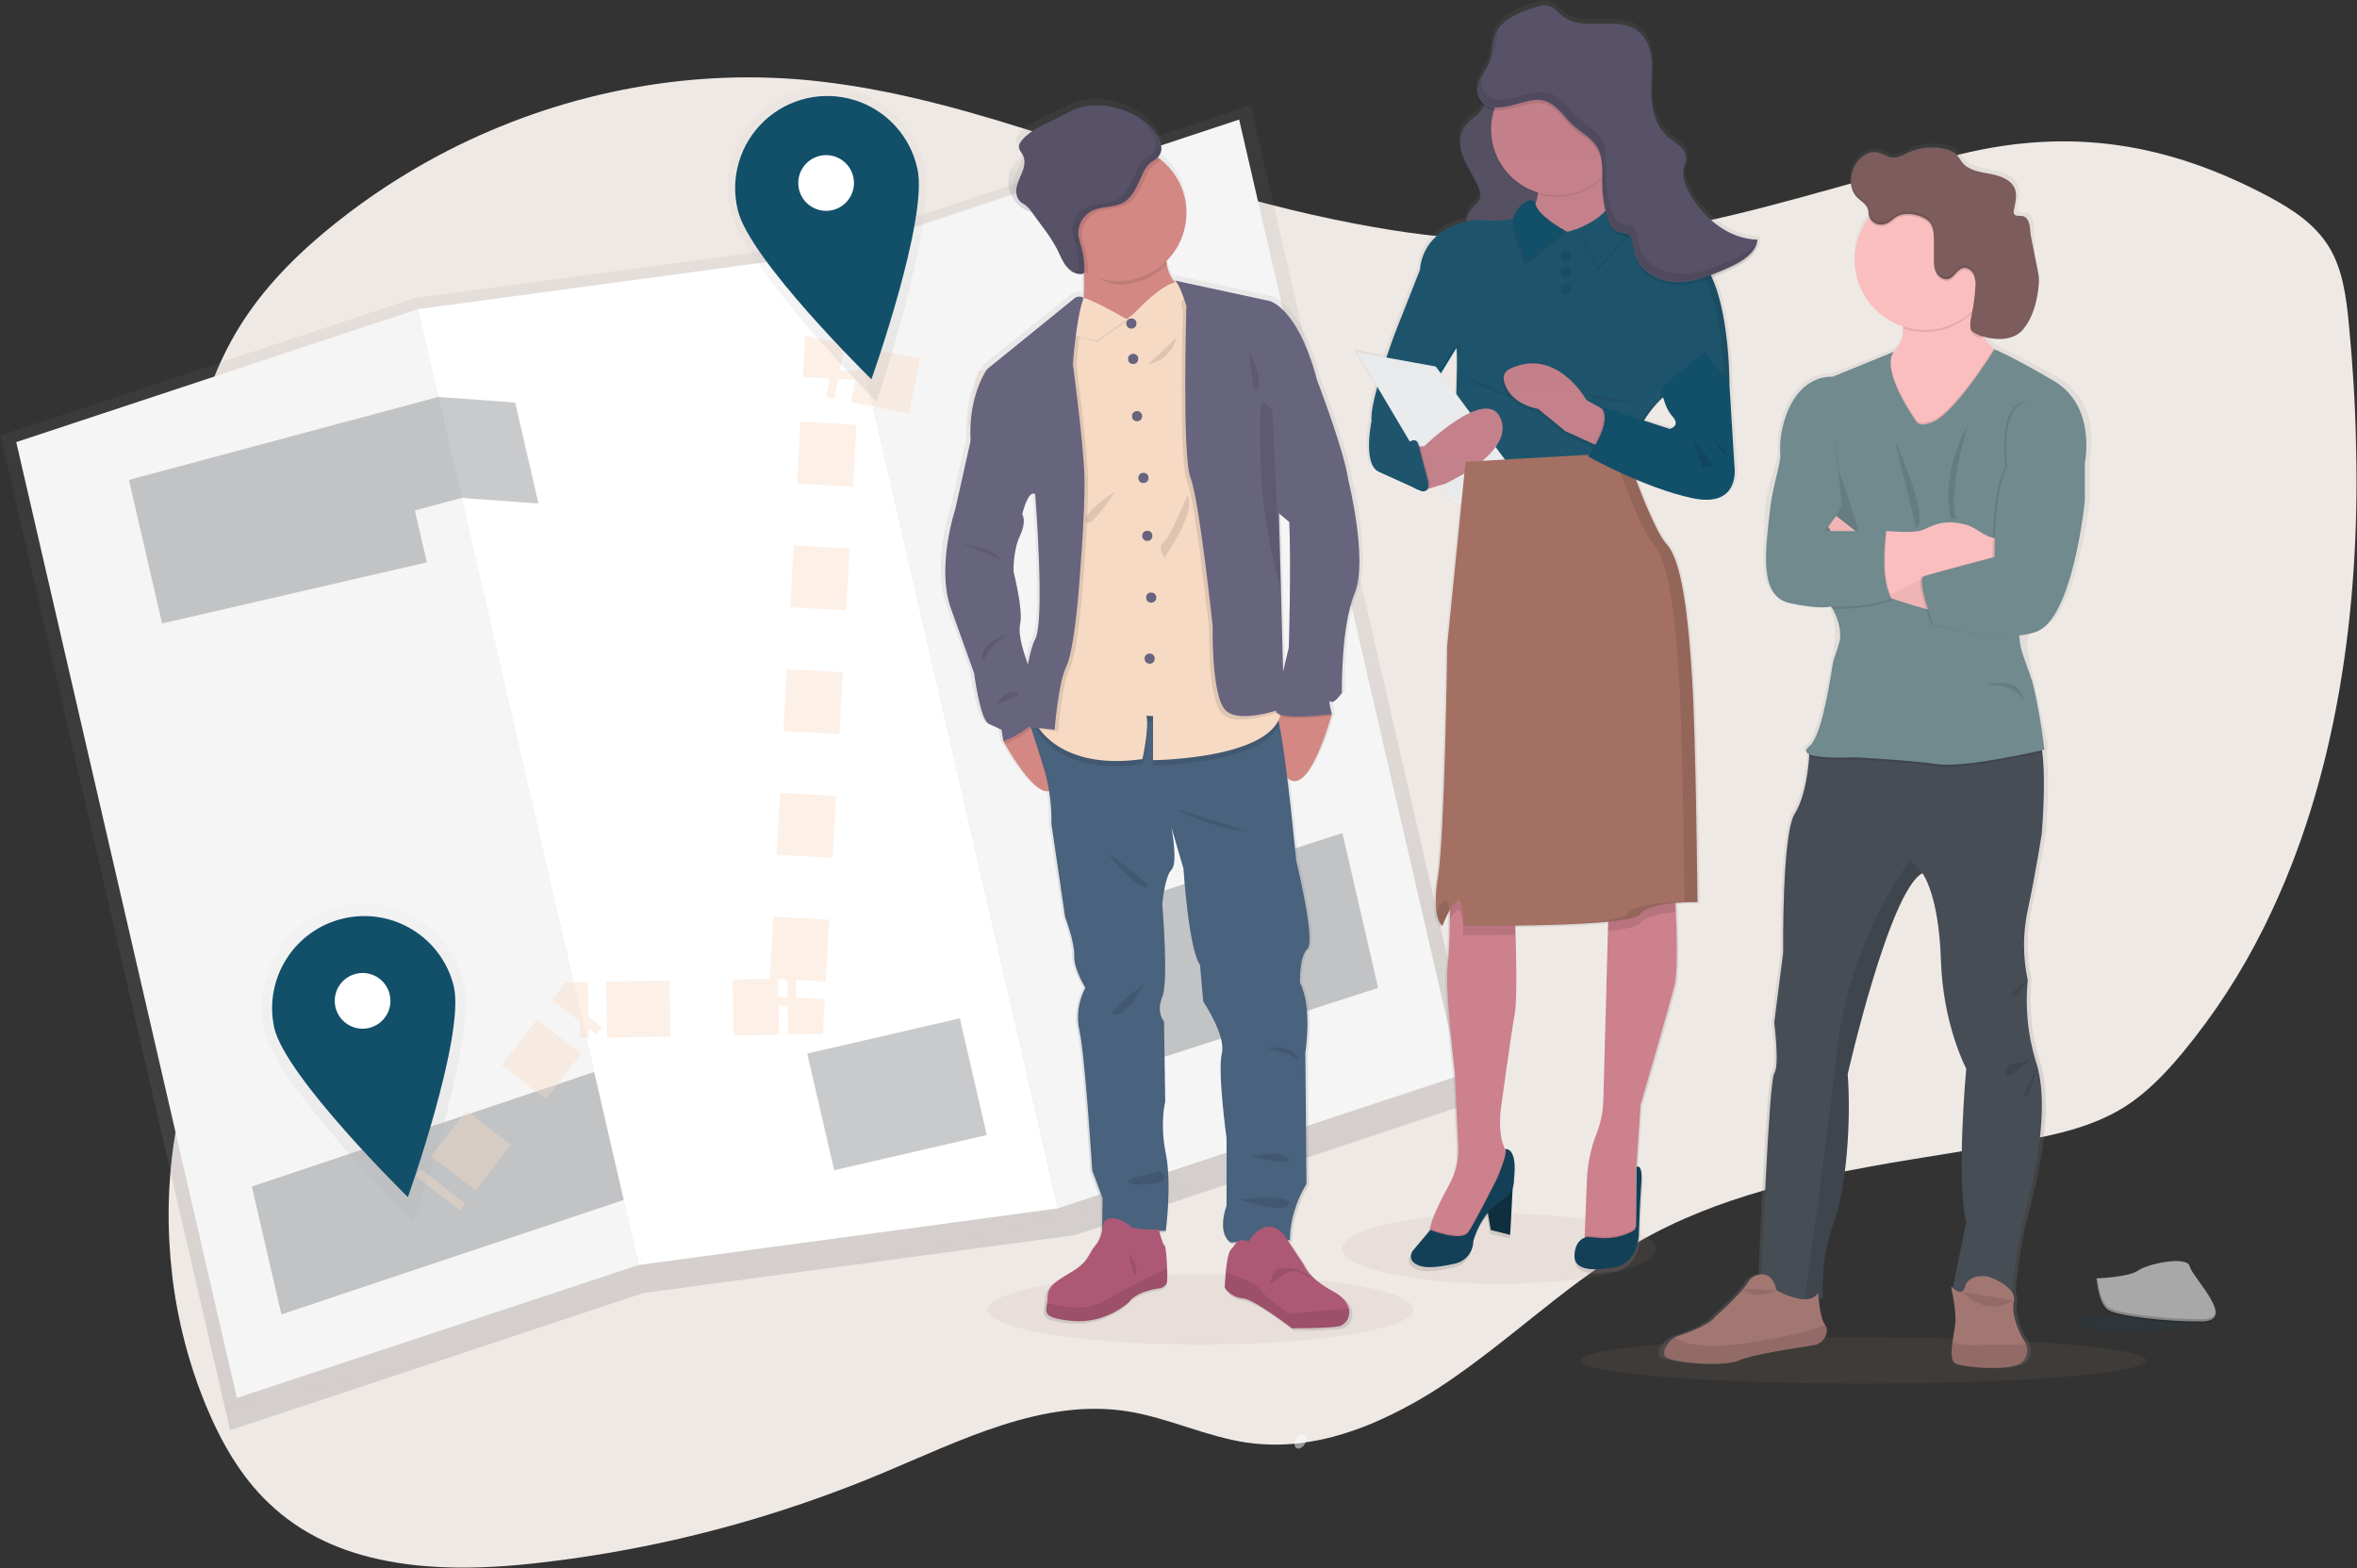 <svg xmlns="http://www.w3.org/2000/svg" width="463" height="308" viewBox="0 0 463 308">
  <rect x="0" y="0" width="463" height="308" fill="#333333" stroke="none"/>
  <defs>
    <linearGradient id="sg_navigatingcoercion_illustration-a" x1="50.002%" x2="50.002%" y1="100%" y2="0%">
      <stop offset="0%" stop-color="gray" stop-opacity=".25"/>
      <stop offset="54%" stop-color="gray" stop-opacity=".12"/>
      <stop offset="100%" stop-color="gray" stop-opacity=".1"/>
    </linearGradient>
    <linearGradient id="sg_navigatingcoercion_illustration-b" x1="50%" x2="50%" y1="100%" y2="0%">
      <stop offset="0%" stop-opacity=".12"/>
      <stop offset="55%" stop-opacity=".09"/>
      <stop offset="100%" stop-opacity=".02"/>
    </linearGradient>
    <linearGradient id="sg_navigatingcoercion_illustration-c" x1="50%" x2="50%" y1="100%" y2=".018%">
      <stop offset="0%" stop-color="#B3B3B3" stop-opacity=".25"/>
      <stop offset="54%" stop-color="#B3B3B3" stop-opacity=".1"/>
      <stop offset="100%" stop-color="#B3B3B3" stop-opacity=".05"/>
    </linearGradient>
    <linearGradient id="sg_navigatingcoercion_illustration-d" x1="50%" x2="50%" y1="99.977%" y2="0%">
      <stop offset="1%" stop-opacity=".12"/>
      <stop offset="55%" stop-opacity=".09"/>
      <stop offset="100%" stop-opacity=".05"/>
    </linearGradient>
    <linearGradient id="sg_navigatingcoercion_illustration-e" x1="50%" x2="50%" y1="100%" y2="0%">
      <stop offset="0%" stop-color="#B3B3B3" stop-opacity=".25"/>
      <stop offset="54%" stop-color="#B3B3B3" stop-opacity=".1"/>
      <stop offset="100%" stop-color="#B3B3B3" stop-opacity=".05"/>
    </linearGradient>
    <linearGradient id="sg_navigatingcoercion_illustration-f" x1="50.001%" x2="50.001%" y1="100%" y2=".008%">
      <stop offset="0%" stop-color="gray" stop-opacity=".25"/>
      <stop offset="54%" stop-color="gray" stop-opacity=".12"/>
      <stop offset="100%" stop-color="gray" stop-opacity=".1"/>
    </linearGradient>
    <linearGradient id="sg_navigatingcoercion_illustration-g" x1="49.974%" x2="49.974%" y1="100.001%" y2="0%">
      <stop offset="0%" stop-color="gray" stop-opacity=".25"/>
      <stop offset="54%" stop-color="gray" stop-opacity=".12"/>
      <stop offset="100%" stop-color="gray" stop-opacity=".1"/>
    </linearGradient>
    <linearGradient id="sg_navigatingcoercion_illustration-h" x1="50.021%" x2="50.021%" y1="99.975%" y2="-.017%">
      <stop offset="0%" stop-color="gray" stop-opacity=".25"/>
      <stop offset="54%" stop-color="gray" stop-opacity=".12"/>
      <stop offset="100%" stop-color="gray" stop-opacity=".1"/>
    </linearGradient>
  </defs>
  <g fill="none" fill-rule="evenodd" transform="translate(-7 -2)">
    <path fill="#EFE9E5" fill-rule="nonzero" d="M466.626,137.015 C466.548,137.474 466.47,137.932 466.384,138.391 C463.608,154.005 459.076,169.059 452.337,182.881 C452.116,183.34 451.891,183.798 451.662,184.257 C447.337,192.972 442.026,201.162 435.834,208.665 C432.477,212.715 428.817,216.559 424.465,219.335 C418.365,223.224 411.233,224.804 404.224,226.098 C396.94,227.445 389.563,228.555 382.202,229.783 C379.592,230.209 376.999,230.655 374.423,231.122 C367.311,232.407 360.253,233.893 353.363,235.862 C344.843,238.319 336.577,241.484 328.798,245.967 C328.176,246.321 327.561,246.686 326.952,247.06 C326.342,247.428 325.724,247.805 325.13,248.19 C324.536,248.575 323.939,248.955 323.349,249.344 L322.44,249.958 C322.141,250.155 321.847,250.368 321.552,250.564 C320.676,251.162 319.812,251.793 318.948,252.398 L318.915,252.423 C318.346,252.832 317.781,253.242 317.216,253.651 C314.027,256.013 310.907,258.486 307.8,260.967 L305.839,262.535 C304.826,263.338 303.814,264.139 302.801,264.939 C302.207,265.409 301.606,265.876 301.008,266.343 C300.574,266.683 300.144,267.022 299.702,267.358 C297.487,269.065 295.243,270.736 292.955,272.332 C292.41,272.713 291.858,273.094 291.317,273.467 C286.736,276.6 281.863,279.285 276.767,281.483 L276.701,281.511 C274.191,282.581 271.608,283.472 268.972,284.177 C267.461,284.586 265.95,284.909 264.419,285.163 C260.34,285.869 256.176,285.941 252.075,285.376 C244.014,284.234 236.461,280.463 228.42,279.202 C211.831,276.627 195.72,284.934 180.11,291.456 C176.289,293.055 172.425,294.556 168.519,295.959 C165.932,296.893 163.332,297.781 160.72,298.625 C144.807,303.772 128.41,307.279 111.784,309.093 C104.996,309.834 97.917,310.186 91.006,309.654 C88.397,309.462 85.8,309.125 83.228,308.643 C74.478,307.005 66.311,303.529 59.732,297.179 C54.266,291.984 50.409,285.192 47.47,278.105 C46.288,275.258 45.247,272.346 44.346,269.368 C42.93,264.701 41.867,259.935 41.165,255.109 C41.005,254.02 40.862,252.927 40.756,251.833 C40.543,249.958 40.384,248.075 40.281,246.184 C39.707,236.131 40.689,226.05 43.192,216.297 C45.98,205.493 50.63,195.147 52.678,184.24 C52.763,183.782 52.841,183.323 52.919,182.865 C53.192,181.227 53.399,179.559 53.541,177.862 C54.573,164.523 50.581,151.467 47.429,138.391 C47.318,137.932 47.208,137.474 47.101,137.015 C46.76,135.566 46.437,134.115 46.131,132.663 C43.212,118.833 42.414,104.033 45.005,90.232 C45.087,89.774 45.181,89.311 45.275,88.856 C47.024,80.308 50.111,72.177 54.839,64.935 C59.691,57.5 66.061,51.314 72.853,45.877 C76.169,43.229 79.599,40.752 83.142,38.446 C85.688,36.792 88.281,35.227 90.92,33.75 C112.246,21.877 136.577,16.076 160.634,17.374 C161.909,17.439 163.181,17.527 164.45,17.636 C165.782,17.751 167.11,17.887 168.433,18.045 C183.921,19.834 198.992,24.268 213.972,29.12 C218.991,30.757 223.998,32.395 229.005,34.033 C231.232,34.759 233.458,35.475 235.683,36.182 C246.593,39.625 257.684,42.733 268.878,45.074 C271.473,45.62 274.066,46.118 276.656,46.569 C285.661,48.182 294.774,49.121 303.919,49.377 C307.467,49.465 311.015,49.428 314.563,49.267 C316.357,49.185 318.151,49.065 319.947,48.906 C338.497,47.318 356.384,41.992 374.345,36.989 C376.941,36.264 379.54,35.543 382.124,34.847 C385.538,33.93 388.957,33.042 392.388,32.223 C413.751,27.093 432.788,30.041 452.648,40.62 C457.152,43.023 461.655,45.922 464.439,50.409 C467.223,54.896 467.899,60.452 468.415,65.799 C469.143,73.405 469.643,81.119 469.803,88.865 C469.803,89.323 469.803,89.782 469.831,90.24 C470.191,105.925 469.238,121.728 466.626,137.015 Z"/>
    <g transform="rotate(-13 252.12 28.045)">
      <polygon fill="url(#sg_navigatingcoercion_illustration-a)" fill-rule="nonzero" points="85.185 223.421 0 231.421 0 30.886 85.185 22.883"/>
      <polygon fill="url(#sg_navigatingcoercion_illustration-a)" fill-rule="nonzero" points="85.185 223.421 170.369 231.421 170.369 30.886 85.185 22.883"/>
      <polygon fill="url(#sg_navigatingcoercion_illustration-a)" fill-rule="nonzero" points="253.884 223.421 170.369 231.421 170.369 30.886 253.884 22.883"/>
      <polygon fill="#F5F5F5" fill-rule="nonzero" points="85.488 217.852 2.714 225.543 2.714 32.857 85.488 25.168"/>
      <polygon fill="#FFF" fill-rule="nonzero" points="85.488 217.852 168.259 225.543 168.259 32.857 85.488 25.168"/>
      <polygon fill="#F5F5F5" fill-rule="nonzero" points="251.032 217.852 168.259 225.543 168.259 32.857 251.032 25.168"/>
      <polygon fill="#464D55" fill-rule="nonzero" points="85.488 42.866 22.614 45.071 22.614 53.663 22.614 65.425 22.614 74.018 75.989 74.018 75.989 63.552 85.488 63.22 99.961 67.688 99.961 47.333" opacity=".3"/>
      <polygon fill="#464D55" fill-rule="nonzero" points="85.488 204.737 14.925 211.522 14.925 185.738 85.488 178.953" opacity=".3"/>
      <rect width="30.758" height="23.521" x="127.098" y="184.834" fill="#464D55" fill-rule="nonzero" opacity=".3"/>
      <polygon fill="#464D55" fill-rule="nonzero" points="239.27 197.5 191.327 201.57 191.327 170.361 239.27 166.291" opacity=".3"/>
      <ellipse cx="209.865" cy="28.263" fill="url(#sg_navigatingcoercion_illustration-b)" fill-rule="nonzero" rx="5.912" ry="6.124"/>
      <path fill="url(#sg_navigatingcoercion_illustration-c)" fill-rule="nonzero" d="M64.461,156.46 C64.461,167.729 44.321,199.651 44.321,199.651 C44.321,199.651 24.182,167.741 24.182,156.46 C24.182,145.178 33.197,136.056 44.321,136.056 C55.445,136.056 64.461,145.204 64.461,156.46 Z"/>
      <ellipse cx="44.319" cy="155.049" fill="url(#sg_navigatingcoercion_illustration-d)" fill-rule="nonzero" rx="6.09" ry="6.17"/>
      <path fill="#124F69" fill-rule="nonzero" d="M62.419,156.359 C62.419,166.356 44.319,194.663 44.319,194.663 C44.319,194.663 26.218,166.345 26.218,156.359 C26.343,146.452 34.409,138.487 44.317,138.487 C54.225,138.487 62.292,146.452 62.416,156.359 L62.419,156.359 Z"/>
      <circle cx="44.319" cy="155.098" r="5.472" fill="#FFF" fill-rule="nonzero"/>
      <g stroke="#F7DAC4" stroke-width="11" opacity=".4" transform="translate(50.057 54.896)">
        <path d="M0.149,140.341 L1.479,139.257"/>
        <path stroke-dasharray="11.32" d="M3.99,137.209 L32.846,113.674"/>
        <polyline points="34.098 112.65 35.431 111.566 37.108 111.923"/>
        <path stroke-dasharray="12.43" d="M40.586,112.664 L73.626,119.709"/>
        <polyline points="75.365 120.081 77.041 120.439 77.519 118.791"/>
        <path stroke-dasharray="12.17" d="M78.489,115.447 L110.908,3.447"/>
        <polyline points="111.391 1.773 111.869 .126 113.437 .827"/>
        <path stroke-dasharray="11.6" d="M116.466,2.18 L151.305,17.746"/>
        <path d="M152.821,18.424 L154.389,19.122"/>
      </g>
      <g fill-rule="nonzero" transform="translate(149)">
        <path fill="url(#sg_navigatingcoercion_illustration-e)" d="M39.735,20.283 C39.735,31.472 20.176,63.16 20.176,63.16 C20.176,63.16 0.617,31.472 0.617,20.283 C0.617,9.093 9.375,0.023 20.176,0.023 C30.977,0.023 39.735,9.093 39.735,20.283 Z"/>
        <path fill="#124F69" d="M38.277,20.32 C38.277,30.317 20.176,58.623 20.176,58.623 C20.176,58.623 2.076,30.305 2.076,20.32 C1.994,13.799 5.425,7.739 11.059,4.455 C16.693,1.171 23.657,1.171 29.291,4.455 C34.924,7.739 38.356,13.799 38.274,20.32 L38.277,20.32 Z"/>
        <circle cx="20.176" cy="19.055" r="5.472" fill="#FFF"/>
      </g>
    </g>
    <ellipse cx="301.463" cy="247.258" fill="#A68676" fill-rule="nonzero" opacity=".1" rx="30.8" ry="6.915"/>
    <ellipse cx="373.032" cy="269.218" fill="#A68676" fill-rule="nonzero" opacity=".1" rx="55.565" ry="4.561"/>
    <ellipse cx="242.84" cy="259.212" fill="#A68676" fill-rule="nonzero" opacity=".1" rx="41.809" ry="6.915"/>
    <g fill-rule="nonzero" transform="translate(191.648 21.29)">
      <path fill="url(#sg_navigatingcoercion_illustration-f)" d="M80.842,74.238 C79.957,68.285 74.549,54.394 74.549,54.394 C74.455,53.984 74.348,53.575 74.23,53.166 C70.394,39.983 65.084,38.836 65.084,38.836 L46.062,34.742 C46.222,34.842 46.361,34.971 46.472,35.123 C46.371,35.132 46.272,35.147 46.173,35.168 C45.302,34.14 44.726,32.895 44.507,31.565 C44.47,31.369 44.437,31.156 44.413,30.955 C47.176,28.261 48.642,24.505 48.434,20.651 C48.225,16.797 46.362,13.221 43.324,10.841 C43.123,10.686 42.914,10.534 42.714,10.391 C43.61,9.437 43.639,8.11 42.967,6.784 C41.469,3.672 38.21,1.703 34.861,0.741 C32.302,0.008 29.539,-0.229 26.992,0.573 C25.547,1.032 24.229,1.801 22.874,2.485 C20.348,3.746 17.551,4.745 15.664,6.821 C15.222,7.304 14.812,7.922 14.943,8.561 C15.042,9.036 15.418,9.404 15.66,9.826 C16.204,10.772 16.069,11.963 15.697,12.995 C15.324,14.026 14.78,14.984 14.522,16.041 C14.264,17.097 14.362,18.341 15.156,19.099 C15.537,19.393 15.933,19.666 16.344,19.918 C16.778,20.288 17.16,20.717 17.478,21.191 C18.231,22.201 18.982,23.215 19.729,24.233 C20.785,25.582 21.729,27.016 22.55,28.519 C23.111,29.625 23.545,30.804 24.294,31.795 C24.514,32.084 24.765,32.347 25.043,32.581 L24.822,32.495 C25.48,33.164 26.385,33.533 27.324,33.514 C27.365,33.514 27.402,33.514 27.439,33.514 C27.609,33.511 27.773,33.443 27.897,33.326 C27.897,33.465 27.897,33.604 27.897,33.735 C27.942,35.197 27.934,36.753 27.832,38.214 L27.655,38.124 C27.122,37.859 26.484,37.926 26.018,38.296 L8.507,52.347 C8.507,52.347 4.7,57.555 5.232,66.545 L2.162,80.027 C2.162,80.027 -1.674,91.466 1.277,99.633 C4.229,107.801 5.941,112.472 5.941,112.472 C5.941,112.472 7.12,121.754 8.892,122.511 C10.665,123.269 11.431,123.678 11.431,123.678 L11.783,125.897 C11.783,125.897 11.901,126.114 12.11,126.478 C13.4,128.722 18.178,136.64 20.953,135.792 C21.303,137.942 21.454,140.12 21.404,142.298 L24.151,160.742 C24.151,160.742 26.067,165.757 25.948,168.385 C25.83,171.014 28.184,174.76 28.184,174.76 C26.753,177.378 26.334,180.43 27.005,183.337 C28.126,188.25 29.543,210.882 29.543,210.882 L31.59,216.368 L31.533,222.8 C31.365,223.849 30.927,224.836 30.263,225.666 C28.937,227.107 29.035,228.773 25.838,230.742 C22.64,232.711 20.614,233.457 20.614,236.064 C20.61,236.428 20.577,236.791 20.515,237.149 C20.221,239.065 19.647,240.105 25.527,240.662 C32.433,241.317 37.039,236.814 37.039,236.814 C37.039,236.814 38.054,234.971 42.836,234.226 C42.836,234.226 44.474,234.14 44.56,232.695 C44.593,232.196 44.584,231.242 44.56,230.189 C44.482,228.187 44.29,225.85 44.036,225.735 C43.717,225.592 43.16,223.578 42.967,222.849 L44.298,222.849 C44.298,222.849 45.526,213.568 44.298,207.557 C43.07,201.547 44.179,197.285 44.179,197.285 L43.942,181.413 C43.942,181.413 42.304,179.66 43.59,176.565 C44.875,173.47 43.59,158.183 43.59,158.183 C43.59,158.183 44.065,152.697 45.42,151.411 C46.775,150.126 45.485,143.375 45.42,143.022 L47.835,151.125 C47.835,151.125 48.896,167.231 51.143,170.146 L51.79,177.441 C51.79,177.441 56.392,184.156 55.507,187.771 C54.623,191.386 56.453,204.462 56.453,204.462 L56.453,217.829 C56.453,217.829 54.386,223.197 57.272,225.125 L58.5,225.076 C58.091,225.457 57.776,226.03 57.297,226.525 C56.744,227.094 56.429,229.26 56.253,231.123 C56.105,232.699 56.056,234.054 56.056,234.054 C56.056,234.054 57.284,236.019 59.597,236.155 C61.911,236.29 69.534,242.087 69.534,242.087 C69.534,242.087 77.063,242.087 79.012,241.677 L79.126,241.649 C79.752,241.452 80.278,241.023 80.596,240.449 C80.986,239.784 81.112,238.996 80.948,238.243 C80.707,237.092 79.794,235.831 77.771,234.758 C72.739,232.105 71.99,229.62 71.99,229.62 L68.686,224.662 L69.157,224.662 C69.157,224.662 68.866,219.41 72.461,213.514 L72.228,187.546 C72.228,187.546 73.702,178.616 71.167,173.769 C71.167,173.769 70.959,168.635 72.653,167.059 C74.348,165.483 70.398,149.553 70.398,149.553 C70.398,149.553 69.579,141 68.617,133.197 C72.6,136.976 76.731,123.371 77.427,120.951 L77.53,120.951 L77.484,120.775 C77.513,120.661 77.53,120.603 77.53,120.603 C77.53,120.603 76.645,117.459 77.292,118.098 C77.939,118.736 79.536,116.345 79.536,116.345 C79.536,116.345 79.298,103.33 82.074,96.772 C84.85,90.213 80.842,74.238 80.842,74.238 Z M68.969,82.52 L68.989,82.483 C69.399,90.43 68.911,107.388 68.911,107.388 C68.911,107.388 68.363,109.562 67.777,112.12 L67.368,96.01 L66.959,80.833 L68.969,82.52 Z M18.157,77.042 C18.157,77.042 20.163,102.135 18.157,105.754 C17.588,106.786 17.109,108.62 16.712,110.712 C16.049,108.972 14.645,104.886 15.148,102.72 C15.799,99.92 13.85,92.563 13.85,92.391 C13.85,92.219 13.674,88.297 15.078,85.3 C16.483,82.303 15.562,81.005 15.562,81.005 C15.562,81.005 16.741,76.093 18.157,77.042 Z"/>
      <path fill="#D38884" d="M23.046 133.557C21.297 141.242 14.346 129.623 12.761 126.834 12.557 126.47 12.442 126.257 12.442 126.257L13.195 122.724 17.179 121.086C17.81 121.416 18.407 121.805 18.964 122.249 21.146 123.965 24.393 127.604 23.046 133.557zM76.977 120.984C76.977 120.984 76.977 121.041 76.932 121.156 76.932 121.205 76.899 121.271 76.879 121.34 76.195 123.739 72.142 137.246 68.228 133.496 63.945 129.401 66.025 119.936 66.025 119.936L66.054 119.936 75.061 119.015 76.846 120.849C76.846 120.849 76.846 120.849 76.846 120.849L76.977 120.984z"/>
      <path fill="#49627D" d="M71.765,187.451 L71.994,213.244 C68.461,219.099 68.752,224.298 68.752,224.298 L57.108,224.757 C54.267,222.845 56.289,217.518 56.289,217.518 L56.289,204.237 C56.289,204.237 54.492,191.263 55.36,187.668 C56.228,184.074 51.712,177.433 51.712,177.433 L51.074,170.191 C48.871,167.296 47.827,151.309 47.827,151.309 L45.465,143.235 C45.53,143.583 46.758,150.322 45.465,151.563 C44.171,152.803 43.667,158.281 43.667,158.281 C43.667,158.281 44.941,173.462 43.667,176.528 C42.394,179.595 44.011,181.339 44.011,181.339 L44.245,197.097 C44.245,197.097 43.143,201.326 44.359,207.291 C45.575,213.256 44.359,222.472 44.359,222.472 L31.868,222.472 L31.926,216.04 L29.903,210.595 C29.903,210.595 28.511,188.119 27.41,183.251 C26.751,180.366 27.161,177.34 28.564,174.735 C28.564,174.735 26.251,171.03 26.366,168.422 C26.48,165.814 24.581,160.84 24.581,160.84 L21.887,142.535 C21.961,139.012 21.511,135.498 20.552,132.108 C18.988,126.892 16.671,120.055 16.671,120.055 L19.287,120.288 L32.486,121.463 C32.486,121.463 64.58,119.305 66.017,121.099 C66.32,121.685 66.525,122.317 66.623,122.97 C68.064,129.442 69.968,149.72 69.968,149.72 C69.968,149.72 73.849,165.536 72.183,167.1 C70.516,168.664 70.721,173.757 70.721,173.757 C73.218,178.567 71.765,187.451 71.765,187.451 Z"/>
      <path fill="#AD5975" d="M44.634,232.253 C44.544,233.69 42.943,233.776 42.943,233.776 C38.251,234.513 37.252,236.339 37.252,236.339 C37.252,236.339 32.749,240.814 25.956,240.163 C20.184,239.606 20.745,238.578 21.044,236.674 C21.102,236.32 21.133,235.961 21.138,235.602 C21.138,232.994 23.136,232.253 26.264,230.28 C29.391,228.306 29.305,226.673 30.607,225.24 C31.909,223.807 32.044,221.027 32.044,221.027 C33.518,218.46 37.256,221.436 37.256,221.436 C37.432,222.345 42.988,222.218 42.988,222.218 C42.988,222.218 43.725,225.174 44.105,225.346 C44.355,225.461 44.544,227.778 44.617,229.768 C44.658,230.812 44.666,231.757 44.634,232.253 Z"/>
      <path fill="#000" d="M44.634,232.253 C44.544,233.69 42.943,233.776 42.943,233.776 C38.251,234.513 37.252,236.339 37.252,236.339 C37.252,236.339 32.749,240.814 25.956,240.163 C20.184,239.606 20.745,238.578 21.044,236.674 C23.623,237.313 28.552,238.206 31.43,236.642 C35.43,234.472 38.3,232.957 38.3,232.957 L44.621,229.776 C44.658,230.812 44.666,231.757 44.634,232.253 Z" opacity=".1"/>
      <path fill="#AD5975" d="M79.994,239.987 C79.686,240.555 79.17,240.982 78.553,241.178 L78.443,241.207 C76.531,241.616 69.141,241.616 69.141,241.616 C69.141,241.616 61.669,235.839 59.409,235.708 C57.149,235.577 55.933,233.62 55.933,233.62 C55.933,233.62 55.978,232.277 56.122,230.714 C56.298,228.863 56.605,226.714 57.149,226.149 C58.148,225.105 58.377,223.692 60.625,224.585 C60.625,224.585 63.835,218.927 67.618,223.299 L71.532,229.236 C71.532,229.236 72.269,231.692 77.227,234.357 C79.208,235.422 80.092,236.674 80.342,237.817 C80.5,238.558 80.376,239.332 79.994,239.987 Z"/>
      <path fill="#000" d="M79.994,239.987 C79.552,240.359 79.065,240.76 78.553,241.178 L78.443,241.207 C76.531,241.616 69.141,241.616 69.141,241.616 C69.141,241.616 61.669,235.839 59.409,235.708 C57.149,235.577 55.933,233.62 55.933,233.62 C55.933,233.62 55.978,232.277 56.122,230.714 C58.422,231.401 61.907,232.617 62.84,233.927 C64.273,235.921 68.625,238.705 68.625,238.705 C68.625,238.705 76.739,237.923 80.342,237.817 C80.5,238.558 80.376,239.332 79.994,239.987 Z" opacity=".1"/>
      <path fill="#D38884" d="M48.417,37.825 L37.731,49.121 C37.731,49.121 24.781,48.167 27.041,44.343 C28.192,42.394 28.372,38.316 28.27,34.771 C28.175,31.352 27.823,28.442 27.823,28.442 C27.823,28.442 45.985,19.402 44.609,27.832 C44.313,29.42 44.296,31.048 44.56,32.642 C45.334,36.9 48.417,37.825 48.417,37.825 Z"/>
      <path fill="#000" d="M44.593,27.832 C44.296,29.42 44.28,31.048 44.544,32.642 C42.034,35.185 38.609,36.614 35.037,36.609 C32.581,36.609 29.924,34.591 27.938,33.424 C27.844,30.001 27.823,28.442 27.823,28.442 C27.823,28.442 45.985,19.402 44.593,27.832 Z" opacity=".1"/>
      <path fill="#D38884" d="M48.417,22.53 C48.419,28.775 44.102,34.191 38.014,35.582 C31.925,36.973 25.685,33.968 22.975,28.342 C20.265,22.715 21.807,15.962 26.69,12.07 C31.573,8.177 38.5,8.178 43.381,12.073 C46.562,14.612 48.415,18.46 48.417,22.53 Z"/>
      <path fill="#000" d="M66.623,122.97 C63.29,130.9 41.854,131.064 41.854,131.064 L41.854,122.417 L40.556,122.331 C41.117,124.808 39.77,130.847 39.77,130.847 C22.829,133.238 18.698,123.584 18.698,123.584 L19.287,120.28 L32.486,121.455 C32.486,121.455 64.58,119.297 66.017,121.091 C66.321,121.679 66.526,122.314 66.623,122.97 Z" opacity=".1"/>
      <path fill="#F7DAC4" d="M41.854,130.02 L41.854,121.373 L40.556,121.291 C41.117,123.748 39.77,129.807 39.77,129.807 C27.021,131.604 21.527,126.585 19.59,123.989 C19.242,123.542 18.943,123.059 18.698,122.548 L23.873,93.439 L25.101,50.599 L26.955,43.082 L27.385,39.475 L27.385,39.434 L27.43,39.434 L28.749,39.999 L36.638,43.409 L45.6,36.642 L45.731,36.548 L46.177,36.208 L46.918,36.802 L48.76,38.28 L54.668,76.432 C54.668,76.432 64.903,105.807 66.819,117.664 C66.897,118.139 66.959,118.581 67.008,118.994 C68.273,129.819 41.854,130.02 41.854,130.02 Z"/>
      <circle cx="37.596" cy="44.253" r="1" fill="#67647E"/>
      <circle cx="37.948" cy="51.205" r="1" fill="#67647E"/>
      <circle cx="38.709" cy="62.459" r="1" fill="#67647E"/>
      <circle cx="39.966" cy="74.582" r="1" fill="#67647E"/>
      <circle cx="40.728" cy="85.963" r="1" fill="#67647E"/>
      <circle cx="41.489" cy="98.086" r="1" fill="#67647E"/>
      <circle cx="41.186" cy="110.077" r="1" fill="#67647E"/>
      <path fill="#000" d="M27.893,97.672 C27.893,97.672 27.041,108.821 25.477,112.063 C23.914,115.306 23.218,124.403 23.218,124.403 L19.586,123.993 C19.238,123.546 18.939,123.063 18.694,122.552 L23.868,93.443 L25.097,50.603 L26.955,43.082 L27.385,39.475 L27.434,39.455 C27.845,39.26 28.323,39.268 28.728,39.475 L28.9,39.565 C28.848,39.713 28.799,39.864 28.753,40.02 C27.336,44.453 26.808,52.625 26.808,52.625 C26.808,52.625 28.855,67.573 29.068,74.524 C29.281,81.476 27.893,97.672 27.893,97.672 Z" opacity=".1"/>
      <path fill="#000" d="M18.964,122.261 C18.924,122.355 18.877,122.445 18.825,122.532 C17.416,124.91 13.846,126.421 12.761,126.834 C12.557,126.47 12.442,126.257 12.442,126.257 L13.195,122.724 L17.179,121.086 C17.81,121.42 18.408,121.813 18.964,122.261 Z" opacity=".1"/>
      <path fill="#67647E" d="M9.314,65.37 L6.01,67.339 L3.001,80.723 C3.001,80.723 -0.766,92.076 2.129,100.186 C5.023,108.297 6.706,112.939 6.706,112.939 C6.706,112.939 7.865,122.151 9.605,122.904 C11.345,123.657 12.094,124.063 12.094,124.063 L12.442,126.265 C12.442,126.265 17.158,124.665 18.825,121.844 C20.491,119.023 17.596,112.018 17.596,112.018 C17.596,112.018 15.107,106.049 15.746,103.269 C16.384,100.489 14.468,93.189 14.468,93.034 C14.468,92.878 14.297,88.977 15.697,85.992 C17.097,83.007 16.163,81.734 16.163,81.734 L15.291,73.218 L9.314,65.37 Z"/>
      <path fill="#000" d="M66.897,120.464 C66.897,120.464 58.148,123.764 55.368,120.874 C52.588,117.983 52.875,104.419 52.875,104.419 C52.875,104.419 50.214,79.392 48.531,75.282 C46.849,71.171 47.712,41.506 47.712,41.506 C47.712,41.506 46.582,37.67 45.596,36.667 C45.533,36.602 45.463,36.546 45.387,36.499 L45.727,36.572 L46.914,36.826 L48.756,38.304 L54.664,76.457 C54.664,76.457 64.899,105.832 66.815,117.688 L66.897,120.464 Z" opacity=".1"/>
      <path fill="#000" d="M76.977,121.332 L76.879,121.332 C75.777,121.475 66.058,122.65 66.017,120.628 C66.015,120.394 66.028,120.16 66.054,119.928 L75.061,119.007 L76.846,120.841 C76.846,120.841 76.846,120.841 76.846,120.841 C76.879,120.959 76.903,121.062 76.928,121.144 L76.977,121.332 Z" opacity=".1"/>
      <path fill="#67647E" d="M67.651,51.966 L74.037,55.299 C74.037,55.299 79.36,69.079 80.211,74.987 C80.211,74.987 84.154,90.815 81.439,97.324 C78.725,103.834 78.95,116.755 78.95,116.755 C78.95,116.755 77.386,119.129 76.748,118.495 C76.109,117.86 76.981,120.984 76.981,120.984 C76.981,120.984 66.062,122.433 66.017,120.288 C65.972,118.143 68.523,107.891 68.523,107.891 C68.523,107.891 69.219,83.503 68.232,79.679 C67.245,75.855 67.651,51.966 67.651,51.966 Z"/>
      <path fill="#000" d="M48.593 77.943C48.593 77.943 44.998 86.745 43.839 87.327 42.681 87.908 44.073 90.221 44.073 90.221 44.073 90.221 50.619 81.071 48.593 77.943zM46.447 47.066C46.488 46.898 42.161 51.311 41.002 51.978 39.844 52.646 45.231 51.937 46.447 47.066zM34.398 77.247C34.398 77.247 27.795 81.517 28.667 83.208 29.539 84.899 34.398 77.247 34.398 77.247zM46.39 139.579C46.39 139.579 52.011 143.194 60.756 144.083L46.39 139.579zM32.892 148.271C32.892 148.271 38.104 154.822 40.482 154.989 42.861 155.157 32.892 148.271 32.892 148.271zM40.192 173.941C39.958 174.056 37.236 179.849 34.46 180.025 31.684 180.201 40.192 173.941 40.192 173.941zM64.347 186.633C64.347 186.633 69.513 185.474 70.664 189.179 70.664 189.167 70.316 188.008 64.347 186.633zM60.871 207.824C60.871 207.824 67.131 206.546 68.461 208.286 69.792 210.026 60.871 207.824 60.871 207.824zM43.164 210.788C43.164 210.845 36.793 212.065 37.023 212.876 37.252 213.686 43.819 213.572 44.052 212.294 44.137 211.977 44.09 211.638 43.923 211.355 43.756 211.072 43.483 210.868 43.164 210.788zM58.787 216.282C58.787 216.282 69.255 215.005 68.613 217.207 67.97 219.41 58.787 216.282 58.787 216.282zM3.984 87.327C4.041 87.499 10.878 88.428 11.803 90.631 11.803 90.631 5.085 87.499 4.024 87.499M13.601 105.226C13.601 105.226 7.922 107.023 8.327 109.729 8.733 112.436 7.75 108.477 13.601 105.226zM10.956 119.015C10.956 119.015 13.023 116.178 14.993 116.698 16.962 117.218 10.956 119.015 10.956 119.015zM43.381 12.073C43.182 12.266 42.959 12.433 42.718 12.569 41.08 13.523 40.63 14.993 39.852 16.687 39.127 18.239 38.329 19.881 36.867 20.761 34.98 21.899 32.495 21.482 30.534 22.472 28.753 23.4 27.715 25.317 27.913 27.316 28.038 28.069 28.224 28.811 28.47 29.535 28.916 31.101 29.118 32.726 29.068 34.353 29.072 34.401 29.072 34.449 29.068 34.497 24.49 32.21 21.618 27.512 21.669 22.395 21.72 17.278 24.685 12.638 29.307 10.443 33.929 8.247 39.399 8.88 43.397 12.073L43.381 12.073z" opacity=".1"/>
      <path fill="#585268" d="M43.033,8.045 C41.563,4.958 38.366,3.001 35.078,2.047 C32.568,1.322 29.842,1.085 27.353,1.883 C25.932,2.334 24.642,3.111 23.312,3.779 C20.831,5.032 18.104,6.022 16.237,8.082 C15.799,8.561 15.418,9.175 15.529,9.809 C15.623,10.28 15.991,10.628 16.229,11.062 C16.765,12.004 16.638,13.187 16.266,14.211 C15.893,15.234 15.365,16.184 15.111,17.236 C14.857,18.288 14.956,19.521 15.734,20.27 C16.082,20.601 16.528,20.81 16.904,21.089 C17.33,21.456 17.703,21.881 18.014,22.35 L20.225,25.371 C21.263,26.71 22.189,28.133 22.992,29.625 C23.541,30.722 23.967,31.893 24.704,32.871 C25.441,33.85 26.587,34.636 27.807,34.529 C27.999,34.534 28.181,34.448 28.298,34.296 C28.344,34.2 28.365,34.095 28.36,33.989 C28.414,32.368 28.216,30.748 27.774,29.187 C27.528,28.464 27.342,27.721 27.217,26.968 C27.025,24.971 28.061,23.056 29.838,22.124 C31.803,21.134 34.288,21.551 36.171,20.417 C37.637,19.533 38.435,17.891 39.156,16.323 C39.946,14.628 40.384,13.158 42.022,12.204 C43.659,11.251 43.848,9.67 43.033,8.045 Z"/>
      <path fill="#000" d="M37.039 226.779C37.039 226.779 39.086 229.387 38.554 230.873 38.022 232.359 37.039 226.779 37.039 226.779zM64.736 233.305C64.736 233.305 65.19 229.809 67.012 229.776 68.834 229.743 68.924 229.588 70.316 230.124 71.708 230.66 73.014 231.491 72.596 231.614 72.179 231.737 70.201 229.616 68.17 230.701 66.903 231.395 65.746 232.272 64.736 233.305zM30.931 47.794L36.662 43.778C36.662 43.778 28.278 38.824 27.279 39.52 26.28 40.216 25.592 46.48 25.592 46.48L30.931 47.794z" opacity=".1"/>
      <path fill="#E1E7EF" d="M30.906,47.536 L36.638,43.442 C36.638,43.442 28.253,38.488 27.254,39.184 C26.255,39.88 25.568,46.488 25.568,46.488 L30.906,47.536 Z"/>
      <path fill="#F7DAC4" d="M30.906,47.536 L36.638,43.442 C36.638,43.442 28.253,38.488 27.254,39.184 C26.255,39.88 25.568,46.488 25.568,46.488 L30.906,47.536 Z"/>
      <path fill="#67647E" d="M28.204,39.217 L28.032,39.131 C27.51,38.865 26.879,38.931 26.423,39.299 L9.228,53.248 C9.228,53.248 5.49,58.418 6.01,67.339 L16.151,81.705 C16.151,81.705 17.31,76.842 18.698,77.767 C18.698,77.767 20.667,102.679 18.698,106.27 C16.728,109.86 15.86,123.301 15.86,123.301 L22.522,124.055 C22.522,124.055 23.218,114.958 24.781,111.715 C26.345,108.473 27.197,97.324 27.197,97.324 C27.197,97.324 28.605,81.128 28.372,74.176 C28.139,67.225 26.112,52.277 26.112,52.277 C26.112,52.277 26.681,43.516 28.204,39.217 Z"/>
      <path fill="#F7DAC4" d="M45.334,45.256 L38.19,42.611 C38.19,42.611 47.287,32.646 48.425,38.173 L45.334,45.256 Z" opacity=".1"/>
      <path fill="#E1E7EF" d="M45.334,44.908 L38.19,42.263 C38.19,42.263 47.287,32.298 48.425,37.825 L45.334,44.908 Z"/>
      <path fill="#F7DAC4" d="M45.334,44.908 L38.19,42.263 C38.19,42.263 47.287,32.298 48.425,37.825 L45.334,44.908 Z"/>
      <path fill="#000" d="M45.1,36.43 C45.226,36.41 45.355,36.439 45.46,36.51 L45.1,36.43 Z" opacity=".1"/>
      <path fill="#67647E" d="M45.788,35.737 L64.744,39.831 C64.744,39.831 69.96,40.99 73.726,54.083 C77.493,67.176 68.568,83.216 68.568,83.216 L66.598,81.542 L67.585,119.776 C67.585,119.776 58.836,123.076 56.056,120.186 C53.276,117.295 53.567,103.719 53.567,103.719 C53.567,103.719 50.902,78.696 49.219,74.582 C47.536,70.467 48.4,40.81 48.4,40.81 C48.4,40.81 46.853,35.508 45.788,35.737 Z"/>
      <path fill="#000" d="M63.131 60.101C62.865 60.347 62.553 71.917 63.712 80.723 64.42 86.086 65.515 91.39 66.987 96.596L65.268 61.317C65.268 61.317 63.941 59.348 63.131 60.101zM60.813 50.136C61.276 50.427 63.307 55.233 62.377 57.202 61.448 59.172 60.813 50.136 60.813 50.136zM42.922 8.045C41.992 6.212 40.542 4.695 38.755 3.681 40.084 4.632 41.157 5.898 41.878 7.365 42.697 9.003 42.456 10.641 40.863 11.537 39.27 12.434 38.775 13.961 37.997 15.656 37.272 17.207 36.474 18.849 35.008 19.75 33.125 20.888 30.64 20.466 28.675 21.457 26.899 22.392 25.864 24.307 26.055 26.304 26.181 27.057 26.368 27.798 26.616 28.519 27.061 30.085 27.263 31.711 27.213 33.338 27.217 33.444 27.195 33.55 27.148 33.645 27.033 33.798 26.851 33.885 26.661 33.878 26.169 33.916 25.677 33.824 25.232 33.612 25.883 34.258 26.772 34.606 27.688 34.574 27.838 34.596 27.989 34.547 28.097 34.441 28.205 34.334 28.256 34.184 28.237 34.034 28.29 32.407 28.09 30.781 27.643 29.215 27.394 28.493 27.206 27.751 27.082 26.996 26.89 24.999 27.926 23.084 29.703 22.153 31.668 21.162 34.153 21.58 36.036 20.446 37.502 19.561 38.3 17.92 39.021 16.352 39.811 14.657 40.249 13.187 41.886 12.233 43.524 11.279 43.741 9.67 42.922 8.045z" opacity=".1"/>
    </g>
    <g fill-rule="nonzero" transform="translate(272.666 1.638)">
      <path fill="#585268" d="M27.459,12.118 C25.273,15.099 27.484,19.336 25.138,22.235 C24.364,23.193 23.172,23.873 22.366,24.814 C20.872,26.558 20.929,28.929 21.662,30.976 C22.395,33.023 23.709,34.89 24.642,36.888 C25.052,37.751 25.355,38.722 24.945,39.582 C24.659,40.179 24.065,40.634 23.602,41.15 C22.096,42.832 22.055,45.17 22.865,47.151 C23.676,49.133 25.224,50.836 26.751,52.515 C27.353,53.174 28.114,53.903 29.117,53.882 C29.645,53.842 30.154,53.675 30.603,53.395 C37.819,49.709 40.857,40.998 37.498,33.625 C36.228,30.583 34.112,27.668 34.091,24.454 C34.091,21.903 35.401,19.467 35.635,16.929 C35.917,13.842 34.091,8.941 30.366,7.595 C30.611,9.576 28.568,10.587 27.459,12.118 Z"/>
      <path fill="#000" d="M27.459 12.118C25.273 15.099 27.484 19.336 25.138 22.235 24.364 23.193 23.172 23.873 22.366 24.814 20.872 26.558 20.929 28.929 21.662 30.976 22.395 33.023 23.709 34.89 24.642 36.888 25.052 37.751 25.355 38.722 24.945 39.582 24.659 40.179 24.065 40.634 23.602 41.15 22.096 42.832 22.055 45.17 22.865 47.151 23.676 49.133 25.224 50.836 26.751 52.515 27.353 53.174 28.114 53.903 29.117 53.882 29.645 53.842 30.154 53.675 30.603 53.395 37.819 49.709 40.857 40.998 37.498 33.625 36.228 30.583 34.112 27.668 34.091 24.454 34.091 21.903 35.401 19.467 35.635 16.929 35.917 13.842 34.091 8.941 30.366 7.595 30.611 9.576 28.568 10.587 27.459 12.118zM51.704 120.534C47.328 120.763 43.209 122.646 39.377 124.775 35.545 126.904 31.836 129.316 27.713 130.826M48.986 130.847C44.656 131.26 40.622 133.222 37.625 136.374 36.56 137.5 35.643 138.761 34.534 139.841 32.835 141.499 30.736 142.688 28.442 143.293M49.882 138.695C46.391 139.664 43.231 141.57 40.744 144.206 40.073 144.93 39.463 145.704 38.791 146.429 35.168 150.318 30.051 152.382 25.109 154.334" opacity=".1"/>
      <path fill="#CC818C" d="M49.51,29.854 C49.606,33.351 49.907,36.84 50.41,40.302 C50.82,42.759 51.393,44.969 52.216,45.948 C54.623,48.814 40.486,52.642 40.486,52.642 L32.139,46.173 C32.139,46.173 38.755,40.081 35.672,34.141 C32.589,28.2 49.51,29.854 49.51,29.854 Z"/>
      <path fill="#000" d="M21.957,93.623 L55.344,93.623 C54.414,91.101 53.796,89.263 53.796,89.263 L22.214,91.065 L21.957,93.623 Z" opacity=".1"/>
      <path fill="#124F69" d="M19.807,93.022 L55.503,93.022 C54.5,89.431 55.503,86.111 56.932,83.556 C57.934,81.766 59.193,80.132 60.67,78.709 L60.916,78.483 L73.378,75.724 L74.05,75.577 C74.05,75.577 74.152,52.916 66.128,49.804 C58.103,46.693 53.293,42.488 53.293,42.488 L42.267,45.895 L34.145,41.801 C31.537,44.605 24.618,43.504 24.618,43.504 C13.289,44.806 13.289,53.329 13.289,53.329 C13.289,53.329 19.905,68.768 20.409,68.768 C20.913,68.768 19.807,93.022 19.807,93.022 Z"/>
      <path fill="#000" d="M32.13 78.614C32.13 78.614 24.851 77.001 22.374 74.181M68.834 70.16L60.392 77.079C60.453 77.63 60.546 78.177 60.67 78.717L60.916 78.492 73.378 75.732 68.834 70.16zM45.976 90.614C45.976 90.614 47.823 91.654 50.652 93.022L55.503 93.022C54.5 89.431 55.503 86.111 56.932 83.556L48.38 80.788C51.291 83.495 45.976 90.614 45.976 90.614z" opacity=".1"/>
      <path fill="#124F69" d="M18.301,50.611 L13.289,53.317 L8.376,65.751 C8.376,65.751 3.263,79.384 3.762,82.995 C3.762,82.995 1.961,91.519 5.167,93.022 L13.519,96.804 C13.821,96.938 14.175,96.866 14.401,96.624 C14.627,96.383 14.675,96.025 14.522,95.732 C13.33,93.476 12.02,89.947 14.112,88.006 L11.705,82.995 L20.405,68.756 L23.312,63.843 L18.301,50.611 Z"/>
      <path fill="#000" d="M29.449,75.769 C29.883,77.538 31.348,80.273 36.2,81.292 L41.522,85.652 L47.184,88.219 L49.493,89.263 L50.472,82.193 L48.249,80.964 L45.657,79.548 C45.657,79.548 39.811,68.957 30.554,73.407 C29.667,73.827 29.203,74.818 29.449,75.769 Z" opacity=".1"/>
      <path fill="#CC818C" d="M29.752,75.167 C30.186,76.94 31.647,79.671 36.499,80.69 L41.821,85.05 L47.487,87.617 L49.792,88.661 L50.771,81.591 L48.548,80.363 L45.976,78.958 C45.976,78.958 40.126,68.367 30.869,72.838 C29.992,73.251 29.525,74.224 29.752,75.167 Z"/>
      <circle cx="40.183" cy="26.092" r="12.933" fill="#000" opacity=".1"/>
      <circle cx="40.183" cy="25.793" r="12.933" fill="#CC818C"/>
      <path fill="#000" d="M48.195,53.428 L44.306,45.87 C44.306,45.87 49.997,43.569 50.41,40.904 C50.824,38.239 55.864,44.028 54.775,45.948 C53.686,47.868 48.195,53.428 48.195,53.428 Z" opacity=".1"/>
      <path fill="#124F69" d="M48.195,52.826 L44.306,45.268 C44.306,45.268 49.997,42.967 50.41,40.302 C50.824,37.637 55.864,43.43 54.775,45.346 C53.686,47.262 48.195,52.826 48.195,52.826 Z"/>
      <path fill="#F6F8FB" d="M16.364,72.351 L37.854,101.242 C37.854,101.242 29.932,105.553 19.021,97.836 L14.309,92.219 L0.856,69.542 L16.364,72.351 Z"/>
      <path fill="#CC818C" d="M12.135,88.059 L14.092,88.006 C14.092,88.006 26.047,76.404 28.982,82.275 C31.917,88.145 21.535,93.632 21.535,93.632 L18.378,95.335 L14.264,96.563 L11.631,93.03 L12.135,88.059 Z"/>
      <path fill="#000" d="M15.021,94.328 C15.201,94.995 15.373,95.732 15.07,96.35 C14.998,96.515 14.872,96.652 14.714,96.739 C14.584,96.789 14.444,96.809 14.305,96.796 C13.269,96.708 12.305,96.231 11.607,95.462 C10.921,94.695 10.333,93.845 9.859,92.931 C9.326,92.002 8.774,90.974 8.962,89.918 C9.175,88.768 10.19,87.969 11.185,87.323 C13.167,86.012 13.232,87.54 13.666,89.226 C14.1,90.913 14.567,92.624 15.021,94.328 Z" opacity=".1"/>
      <path fill="#124F69" d="M14.722,94.328 C14.898,94.995 15.074,95.732 14.771,96.35 C14.699,96.515 14.574,96.652 14.415,96.739 C14.285,96.789 14.145,96.808 14.006,96.796 C12.97,96.71 12.005,96.233 11.308,95.462 C10.619,94.696 10.03,93.846 9.556,92.931 C9.023,92.002 8.471,90.974 8.663,89.918 C8.872,88.768 9.891,87.969 10.882,87.323 C12.868,86.012 12.929,87.54 13.367,89.226 C13.805,90.913 14.264,92.624 14.722,94.328 Z"/>
      <polygon fill="#000" points="20.409 68.756 21.408 67.065 20.536 70.205" opacity=".1"/>
      <path fill="#000" d="M47.504 87.617L49.809 88.661 50.787 81.591 48.564 80.363C50.099 82.123 48.756 85.378 47.504 87.617zM56.756 79.409C56.756 79.409 49.313 79.863 46.153 77.832" opacity=".1"/>
      <g fill="#000" opacity=".1" transform="translate(23.746 42.169)">
        <path d="M32.085 41.989C33.087 40.197 34.346 38.563 35.823 37.137 36.177 36.915 36.545 36.716 36.924 36.54L48.527 34.157 49.199 34.009C49.199 34.009 49.301 11.349 41.281 8.237 36.782 6.527 32.564 4.152 28.769 1.191L29.649.921C29.649.921 34.46 5.13 42.484 8.237 50.509 11.345 50.402 34.009 50.402 34.009L49.199 34.009 37.326 36.282C37.326 36.282 36.814 36.777 36.658 36.92 35.169 38.412 33.892 40.101 32.863 41.94 31.292 44.857 30.935 48.275 31.868 51.454L30.64 51.454C29.649 47.864 30.673 44.544 32.085 41.989zM.397 2.007C.59 1.972.774 1.937.974 1.912 1.789 2.053 2.609 2.135 3.431 2.157 2.418 2.191 1.404 2.141.397 2.007zM17.416 4.327L10.071.61C10.217.49 10.354.36 10.481.221L18.145 4.098 17.416 4.327z"/>
      </g>
      <path fill="url(#sg_navigatingcoercion_illustration-g)" d="M80.125,46.767 C74.484,46.656 69.505,42.673 66.684,37.805 C65.944,36.646 65.48,35.334 65.325,33.969 C65.345,33.658 65.397,33.351 65.481,33.051 C65.653,32.595 65.79,32.125 65.89,31.647 C65.912,31.457 65.912,31.264 65.89,31.074 C65.89,31.074 65.89,31.074 65.89,31.041 C66.025,30.005 65.415,28.994 64.662,28.286 C63.909,27.578 62.963,27.058 62.177,26.354 C59.753,24.225 59.016,20.81 58.971,17.559 L58.971,17.388 C59,15.996 59.11,14.599 59.098,13.207 C59.117,12.417 59.083,11.627 58.996,10.841 C58.762,8.872 58.013,6.866 56.466,5.609 C52.429,2.334 45.641,5.744 41.461,2.649 C40.445,1.891 39.622,0.774 38.39,0.479 C37.461,0.254 36.495,0.557 35.586,0.86 C32.507,1.875 29.072,3.21 27.868,6.182 C27.181,7.889 27.373,9.838 26.743,11.566 C26.333,12.724 25.551,13.719 24.982,14.816 C24.515,15.642 24.288,16.583 24.327,17.531 C24.276,18.022 24.345,18.518 24.528,18.976 C24.742,19.529 25.086,20.022 25.531,20.413 C25.37,20.755 25.169,21.077 24.933,21.371 C24.147,22.333 22.939,23.009 22.12,23.967 C20.605,25.723 20.663,28.11 21.408,30.173 C22.153,32.237 23.5,34.116 24.429,36.126 C24.839,36.998 25.15,37.973 24.736,38.841 C24.446,39.442 23.844,39.901 23.377,40.421 C22.694,41.186 22.265,42.145 22.149,43.164 C12.933,45.268 12.925,52.674 12.925,52.674 L7.947,65.194 C7.947,65.194 7.148,67.303 6.211,70.086 L0.319,69.03 L4.413,75.884 C3.64,78.676 3.091,81.263 3.271,82.565 C3.271,82.565 1.441,91.163 4.696,92.665 L11.877,95.896 C12.188,96.086 12.522,96.236 12.872,96.342 L13.162,96.473 C13.374,96.576 13.622,96.576 13.834,96.473 L13.854,96.473 L13.932,96.473 C14.071,96.482 14.211,96.461 14.342,96.411 C14.501,96.325 14.628,96.188 14.702,96.022 C14.7,96.009 14.7,95.995 14.702,95.982 L16.851,95.359 L18.673,97.517 C19.492,98.094 20.311,98.594 21.084,99.044 L18.264,127.056 C18.264,127.056 17.809,164.312 16.434,172.803 C15.926,175.947 15.922,178.092 16.114,179.55 L16.061,179.64 C16.401,182.035 17.289,182.506 17.289,182.506 L17.289,182.473 C17.306,182.486 17.324,182.497 17.343,182.506 C17.757,181.418 18.249,180.362 18.816,179.345 C18.816,179.546 18.816,179.755 18.816,179.959 C18.788,183.12 18.689,187.546 18.362,190.424 C17.805,195.337 19.787,211.529 19.787,211.529 L20.47,226.267 C20.582,228.77 20.001,231.254 18.792,233.448 C17.154,236.392 15.062,240.535 14.911,242.373 C14.903,242.473 14.903,242.573 14.911,242.672 L11.398,246.897 C11.398,246.897 10.026,249.018 13.126,249.874 C14.792,250.336 17.666,249.874 19.975,249.329 C22.05,248.851 23.522,247.005 23.525,244.875 C24.108,242.845 25.094,240.953 26.423,239.311 L27,242.705 L30.865,243.663 L31.361,234.361 C31.56,233.839 31.651,233.282 31.627,232.724 C32.388,226.108 29.834,226.701 29.834,226.701 C29.902,226.76 29.946,226.841 29.956,226.931 L29.834,226.705 C28.266,223.61 29.015,218.517 29.015,218.517 C29.015,218.517 31.062,203.779 31.762,199.885 C32.265,197.134 32.057,188.127 31.889,183.099 C31.889,182.891 31.889,182.69 31.868,182.489 C37.862,182.412 45.207,182.211 50.361,181.711 L50.361,182.317 L49.411,217.138 C49.346,219.358 48.895,221.549 48.077,223.614 C48.077,223.655 48.048,223.692 48.032,223.733 C46.902,226.65 46.264,229.733 46.144,232.859 L45.702,243.913 L45.702,244.22 C44.932,244.515 43.717,245.37 43.684,247.851 C43.631,251.487 50.038,250.275 50.038,250.275 C56.441,250.275 56.494,243.61 56.494,243.61 C56.494,243.61 56.695,237.497 57.002,233.407 C57.309,229.317 56.036,230.218 56.036,230.218 L55.937,241.853 C55.937,241.882 55.937,241.911 55.937,241.944 L55.937,231.745 L56.036,230.267 L56.036,230.226 L56.036,229.911 L56.842,217.911 C56.842,217.911 62.742,197.916 63.655,194.08 C64.306,191.353 64.035,183.14 63.823,178.6 C63.823,178.391 63.823,178.191 63.79,177.998 C65.62,177.834 67.237,177.818 67.884,177.818 L68.183,177.818 C68.183,177.818 67.88,145.704 67.114,133.602 C66.349,121.5 65.133,110.425 62.083,107.093 C60.24,105.079 57.673,98.86 55.941,94.254 C59.582,95.828 63.361,97.061 67.229,97.939 C76.887,99.961 75.564,91.576 75.564,91.576 L74.586,75.72 L74.651,75.72 C74.616,71.566 74.26,67.422 73.587,63.323 C73.075,60.179 72.293,56.928 71.098,54.316 C72.146,53.907 73.182,53.469 74.197,53.018 C76.821,51.86 79.777,50.218 80.154,47.389 L80.027,47.389 C80.078,47.185 80.11,46.977 80.125,46.767 Z M20.257,69.693 C20.278,71.331 20.217,74.172 20.118,77.313 L17.052,73.218 L20.126,68.232 L20.257,69.693 Z M62.623,84.203 L57.514,82.565 C58.42,81.152 59.478,79.842 60.67,78.659 L61.112,78.25 L60.953,78.283 L61.198,78.058 L61.346,78.025 L61.112,78.25 L61.391,78.193 C61.698,79.476 62.293,80.673 63.131,81.693 C64.965,83.695 62.627,84.203 62.627,84.203 L62.623,84.203 Z"/>
      <polygon fill="#112E3C" points="31.586 231.586 30.988 242.918 27.176 241.964 26.374 237.252"/>
      <polygon fill="#134056" points="31.586 231.586 30.988 242.918 27.176 241.964 26.374 237.252" opacity=".1"/>
      <path fill="#CC818C" d="M45.575,244.42 L51.389,245.624 L55.7,241.817 L55.7,231.086 L55.798,229.62 L55.798,229.575 L55.798,229.264 L56.601,217.338 C56.601,217.338 62.418,197.486 63.323,193.674 C63.962,190.972 63.696,182.817 63.483,178.309 C63.397,176.463 63.323,175.226 63.323,175.226 L50.488,172.119 L50.218,181.986 L49.28,216.556 C49.216,218.76 48.771,220.936 47.966,222.988 L47.921,223.107 C46.805,226.002 46.176,229.062 46.058,232.163 L45.624,243.155 L45.624,243.458 L45.575,244.42 Z"/>
      <polygon fill="#000" points="55.798 229.274 55.798 229.644 55.798 229.644 55.798 229.264" opacity=".1"/>
      <path fill="#000" d="M45.575,244.42 L51.389,245.624 L55.7,241.817 L55.7,240.904 C55.671,241.314 55.439,241.683 55.082,241.886 L55.02,241.923 C53.018,242.982 50.749,243.43 48.494,243.213 L46.226,243.02 C46.019,243.04 45.817,243.089 45.624,243.168 L45.624,243.471 L45.575,244.42 Z" opacity=".1"/>
      <path fill="#134056" d="M55.02,242.222 L55.082,242.189 C55.467,241.973 55.706,241.566 55.708,241.125 L55.802,229.575 C55.802,229.575 57.055,228.679 56.752,232.74 C56.449,236.801 56.253,242.869 56.253,242.869 C56.253,242.869 56.203,249.485 49.886,249.485 C49.886,249.485 43.569,250.689 43.618,247.078 C43.667,243.467 46.226,243.319 46.226,243.319 L48.494,243.516 C50.749,243.733 53.019,243.284 55.02,242.222 Z"/>
      <path fill="#CC818C" d="M15.295,241.964 C15.443,244.572 23.115,243.065 23.115,243.065 L28.278,233.043 C28.278,233.043 32.589,229.731 30.431,226.824 C30.316,226.666 30.211,226.5 30.116,226.329 C30.116,226.329 30.116,226.329 30.096,226.304 C30.051,226.23 30.01,226.153 29.969,226.071 C28.421,223 29.183,217.965 29.183,217.965 C29.183,217.965 31.185,203.324 31.889,199.463 C32.384,196.737 32.179,187.791 32.016,182.788 C31.95,180.708 31.889,179.312 31.889,179.312 L19.152,175.902 C19.152,175.902 19.152,177.491 19.152,179.701 C19.123,182.841 19.025,187.234 18.702,190.092 C18.153,194.952 20.106,211.046 20.106,211.046 L20.782,225.69 C20.899,228.171 20.332,230.637 19.144,232.818 C17.547,235.741 15.459,239.86 15.316,241.682 C15.302,241.775 15.295,241.869 15.295,241.964 Z"/>
      <path fill="#000" d="M15.295,241.964 C15.443,244.572 23.115,243.065 23.115,243.065 L28.278,233.043 C28.278,233.043 32.589,229.731 30.431,226.824 C30.316,226.666 30.211,226.5 30.116,226.329 C30.046,227.848 28.38,231.651 28.38,231.651 C28.38,231.651 24.118,240.179 22.763,242.132 C21.408,244.085 15.521,241.768 15.3,241.686 C15.291,241.778 15.29,241.871 15.295,241.964 Z" opacity=".1"/>
      <path fill="#134056" d="M29.969,226.059 C29.969,226.059 32.491,225.473 31.737,232.04 C31.796,233.559 31.034,234.992 29.743,235.794 C27.938,236.928 25.154,239.368 23.746,244.113 C23.748,246.222 22.298,248.054 20.245,248.535 C17.969,249.067 15.132,249.534 13.49,249.075 C10.432,248.224 11.787,246.12 11.787,246.12 L15.295,241.956 C15.295,241.956 21.412,244.363 22.763,242.406 C24.114,240.449 28.38,231.929 28.38,231.929 C28.38,231.929 30.718,226.611 29.969,226.059 Z"/>
      <path fill="#000" d="M50.488 173.335L50.218 183.202C53.636 182.87 56.085 182.407 56.502 181.757 57.407 180.356 60.691 179.767 63.483 179.525 63.397 177.679 63.323 176.442 63.323 176.442L50.488 173.335zM19.152 180.901C19.479 180.232 19.96 179.651 20.556 179.206 21.907 178.457 21.76 184.021 21.76 184.021 21.76 184.021 26.264 184.061 32.016 183.988 31.95 181.908 31.889 180.508 31.889 180.508L19.152 177.102C19.152 177.102 19.177 178.682 19.152 180.901z" opacity=".1"/>
      <path fill="#A47063" d="M17.699,182.219 C17.699,182.219 19.205,178.125 20.565,177.396 C21.924,176.668 21.768,182.207 21.768,182.207 C21.768,182.207 54.857,182.51 56.511,179.951 C58.165,177.392 67.79,177.544 67.79,177.544 C67.79,177.544 67.491,145.659 66.738,133.631 C65.984,121.602 64.785,110.618 61.776,107.31 C59.831,105.169 57.063,98.241 55.352,93.623 C54.423,91.101 53.804,89.263 53.804,89.263 L22.223,91.065 L21.965,93.623 L18.612,127.162 C18.612,127.162 18.161,164.16 16.806,172.582 C15.451,181.003 17.699,182.219 17.699,182.219 Z"/>
      <g fill="#000" opacity=".1" transform="translate(16.376 89.25)">
        <path d="M37.563 90.7C39.201 88.145 48.842 88.293 48.842 88.293 48.842 88.293 48.543 56.408 47.79 44.38 47.037 32.351 45.837 21.367 42.828 18.059 40.875 15.91 38.116 8.991 36.405 4.372 35.623 2.252 35.062.618 34.906.151L37.363.012C37.363.012 37.981 1.851 38.914 4.372 40.626 8.991 43.389 15.918 45.334 18.059 48.343 21.367 49.547 32.347 50.296 44.38 51.045 56.412 51.352 88.293 51.352 88.293 51.352 88.293 41.727 88.145 40.069 90.7 38.656 92.882 14.309 92.985 7.242 92.964 16.311 92.944 36.286 92.674 37.563 90.7zM1.617 88.145C2.227 87.806 2.53 88.747 2.682 89.89 2.135 90.88 1.66 91.909 1.261 92.968 1.261 92.968.389 92.497.033 90.102.532 89.247 1.085 88.44 1.617 88.145z"/>
      </g>
      <g transform="translate(24.155 1.228)">
        <path fill="#124F69" d="M44.969,68.314 L49.882,74.332 L50.885,90.676 C50.885,90.676 52.187,98.995 42.664,96.989 C33.142,94.983 22.12,88.784 22.12,88.784 C22.12,88.784 27.443,81.665 24.528,78.958 L38.165,83.372 C38.165,83.372 40.47,82.868 38.664,80.866 C36.859,78.864 36.54,75.249 36.54,75.249 L44.969,68.314 Z"/>
        <path fill="#000" d="M47.188,85.578 L49.895,88.686 C48.474,88.25 47.425,87.045 47.188,85.578 Z" opacity=".1"/>
        <polygon fill="#000" points="42.574 85.075 46.787 90.487 44.683 90.991" opacity=".1"/>
        <path fill="#000" d="M0.581,18.628 C0.119,17.494 0.475,16.172 1.032,15.103 C1.589,14.034 2.354,13.023 2.772,11.873 C3.39,10.161 3.202,8.225 3.877,6.551 C5.068,3.582 8.454,2.256 11.488,1.228 C12.385,0.929 13.339,0.63 14.256,0.852 C15.484,1.142 16.282,2.256 17.285,3.005 C21.404,6.076 28.102,2.694 32.085,5.945 C33.608,7.173 34.349,9.183 34.579,11.136 C34.808,13.089 34.579,15.07 34.554,17.04 C34.489,20.487 35.135,24.257 37.715,26.542 C38.493,27.23 39.41,27.746 40.171,28.458 C40.933,29.17 41.53,30.165 41.399,31.197 C41.299,31.671 41.162,32.136 40.99,32.589 C40.478,34.386 41.244,36.274 42.177,37.911 C44.961,42.73 49.87,46.701 55.434,46.812 C55.061,49.62 52.159,51.25 49.559,52.4 C46.284,53.87 42.795,55.311 39.189,55.127 C35.582,54.943 31.819,52.633 31.189,49.08 C30.972,47.852 31,46.374 29.96,45.735 C29.322,45.346 28.495,45.444 27.807,45.154 C26.812,44.744 26.321,43.626 25.993,42.599 C25.322,40.479 24.962,38.272 24.925,36.048 C24.88,33.412 25.228,30.534 23.733,28.364 C22.35,26.354 19.893,25.334 18.296,23.488 C16.823,21.776 15.222,19.713 12.806,19.394 C9.466,18.923 2.555,23.463 0.581,18.628 Z" opacity=".1"/>
        <path fill="#585268" d="M0.581,18.026 C0.119,16.892 0.475,15.57 1.032,14.501 C1.589,13.433 2.354,12.421 2.772,11.271 C3.39,9.56 3.202,7.623 3.877,5.949 C5.068,2.976 8.454,1.65 11.488,0.626 C12.385,0.328 13.339,0.029 14.256,0.25 C15.484,0.54 16.282,1.654 17.285,2.403 C21.404,5.474 28.102,2.092 32.085,5.343 C33.608,6.571 34.349,8.581 34.579,10.538 C34.808,12.495 34.579,14.468 34.554,16.438 C34.489,19.885 35.135,23.656 37.715,25.94 C38.493,26.628 39.41,27.144 40.171,27.856 C40.933,28.568 41.53,29.563 41.399,30.595 C41.299,31.069 41.162,31.534 40.99,31.987 C40.478,33.784 41.244,35.672 42.177,37.309 C44.969,42.112 49.858,46.095 55.422,46.206 C55.049,49.014 52.146,50.644 49.547,51.798 C46.271,53.264 42.783,54.705 39.176,54.521 C35.569,54.337 31.807,52.028 31.176,48.474 C30.959,47.246 30.988,45.768 29.948,45.129 C29.309,44.74 28.482,44.838 27.795,44.548 C26.8,44.138 26.309,43.021 25.981,41.993 C25.31,39.873 24.95,37.666 24.912,35.442 C24.867,32.806 25.215,29.928 23.721,27.758 C22.337,25.748 19.881,24.728 18.284,22.882 C16.81,21.17 15.209,19.107 12.794,18.788 C9.466,18.321 2.555,22.87 0.581,18.026 Z"/>
        <path fill="#000" d="M9.76,51.262 L17.175,45.244 C17.175,45.244 12.098,42.492 11.492,40.147 C10.886,37.801 6.825,41.26 7.238,43.364 C7.652,45.469 9.76,51.262 9.76,51.262 Z" opacity=".1"/>
        <path fill="#124F69" d="M10.051,50.357 L17.465,44.343 C17.465,44.343 12.389,41.592 11.807,39.246 C11.226,36.9 7.14,40.359 7.554,42.464 C7.967,44.568 10.051,50.357 10.051,50.357 Z"/>
        <circle cx="17.756" cy="49.379" r="1" fill="#000" opacity=".1"/>
        <circle cx="17.756" cy="52.654" r="1" fill="#000" opacity=".1"/>
        <circle cx="17.756" cy="55.925" r="1" fill="#000" opacity=".1"/>
        <g fill="#000" opacity=".1" transform="translate(.41 4.503)">
          <path d="M3.165 5.163C3.75 3.554 3.623 1.748 4.172.127 3.918.485 3.707.873 3.545 1.281 2.866 2.972 3.058 4.909 2.436 6.604L2.395 6.702C2.698 6.214 2.956 5.698 3.165 5.163zM49.94 45.69C46.664 47.156 43.176 48.597 39.569 48.412 35.962 48.228 32.2 45.919 31.569 42.37 31.352 41.141 31.381 39.659 30.341 39.021 29.703 38.632 28.876 38.73 28.188 38.439 27.193 38.03 26.702 36.912 26.374 35.885 25.703 33.764 25.343 31.558 25.305 29.334 25.26 26.702 25.613 23.823 24.118 21.649 22.73 19.639 20.274 18.624 18.677 16.773 17.203 15.066 15.603 12.999 13.187 12.679 9.875 12.229 2.952 16.773.995 11.934.681 11.02.726 10.02 1.122 9.138.978 9.38.839 9.621.712 9.867.156 10.956-.197 12.262.266 13.396 2.235 18.227 9.146 13.686 12.458 14.141 14.874 14.468 16.475 16.536 17.948 18.235 19.545 20.086 22.002 21.101 23.385 23.115 24.884 25.285 24.532 28.163 24.577 30.796 24.614 33.019 24.974 35.226 25.645 37.346 25.973 38.378 26.464 39.483 27.459 39.901 28.147 40.192 28.974 40.097 29.612 40.482 30.669 41.121 30.64 42.615 30.841 43.831 31.479 47.381 35.238 49.69 38.841 49.874 42.443 50.058 45.915 48.621 49.211 47.151 51.585 46.095 54.23 44.634 54.943 42.239 53.804 43.794 51.79 44.867 49.94 45.69z"/>
        </g>
      </g>
    </g>
    <path fill="url(#sg_navigatingcoercion_illustration-h)" fill-rule="nonzero" d="M411.336,76.166 C402.669,71.18 399.394,69.951 399.377,69.951 C398.253,69.099 397.503,68.151 397.015,67.065 C397.06,65.638 399.523,67.063 401.755,66.122 C403.885,65.224 405.783,61.953 406.071,61.391 C406.661,60.238 406.285,52.866 406.542,52.171 C406.634,51.797 406.675,51.413 406.665,51.029 C406.64,49.231 406.603,47.897 406.554,46.566 C406.513,45.403 406.214,43.938 405.052,43.7 C404.446,43.577 403.643,43.794 403.324,43.291 C403.215,43.077 403.188,42.831 403.246,42.599 C403.471,41.692 403.615,40.776 403.676,39.852 C403.701,39.381 403.637,38.91 403.488,38.464 C402.816,36.536 400.495,35.741 398.444,35.377 C396.393,35.013 394.092,34.701 392.806,33.097 C392.462,32.561 392.087,32.046 391.684,31.553 C391.091,31.026 390.367,30.668 389.588,30.517 C387.042,29.89 384.36,30.123 381.961,31.18 C380.97,31.623 379.975,32.22 378.886,32.155 C377.797,32.089 376.79,31.303 375.677,31.115 C373.875,30.808 372.152,32.13 371.263,33.698 C370.737,34.628 370.455,35.676 370.444,36.744 C370.418,38.074 370.838,39.189 371.615,40.036 C372.393,40.855 373.548,41.395 373.871,42.456 C374.002,42.885 373.969,43.352 374.088,43.79 C372.221,46.405 371.212,49.337 371.214,52.355 C371.255,58.37 375.182,63.667 380.925,65.456 C380.925,67.503 380.454,69.21 379.042,70.451 L366.764,75.356 C366.764,75.356 359.362,74.475 356.692,85.292 C356.266,87.087 356.111,88.937 356.234,90.778 C356.332,92.416 353.597,98.048 353.597,104.63 C353.597,110.726 351.845,118.585 358.052,119.936 C363.91,121.213 366.203,120.681 366.444,120.62 C366.417,121.395 367.489,123.555 367.489,126.514 C367.489,129.041 364.482,146.242 362.039,148.173 C361.106,148.914 361.278,149.401 362.039,149.749 C361.916,151.796 361.396,157.937 359.153,161.425 C356.529,165.478 356.803,188.856 356.803,188.856 L355.014,202.636 C355.014,202.636 356.115,211.148 355.014,212.634 C354.027,213.956 352.717,245.444 352.443,252.273 C351.227,252.345 350.233,252.958 349.675,253.911 C348.226,256.265 343.149,260.617 343.149,260.617 C342.048,262.181 337.974,263.679 335.821,264.383 C335.537,264.476 335.262,264.597 335.002,264.743 C334.196,265.182 333.548,265.864 333.151,266.692 C332.864,267.188 332.793,267.78 332.955,268.33 C333.503,269.677 344.955,270.627 347.853,269.272 C350.13,268.211 359.153,266.815 362.899,266.266 C364.298,266.09 365.4,264.988 365.576,263.589 C365.649,263.114 365.524,262.631 365.233,262.25 C364.516,261.362 364.152,258.934 364.004,257.337 C364.309,257.213 364.593,257.045 364.848,256.838 C364.535,251.93 365.231,247.01 366.895,242.382 C369.654,235.086 370.481,221.576 369.793,212.794 C369.793,212.794 378.207,176.586 384.831,173.208 C384.933,173.339 388.147,177.462 388.557,190.231 C388.966,203.201 393.658,211.713 393.658,211.713 C393.658,211.713 391.586,233.735 393.658,241.976 L390.952,254.975 C390.751,254.807 390.624,254.676 390.624,254.676 C390.624,254.676 390.706,255.036 390.816,255.614 C391.185,257.554 391.639,260.375 391.451,262.058 C391.345,263.003 391.078,264.301 390.898,265.575 C390.612,267.577 390.534,269.517 391.586,269.943 C393.314,270.639 403.459,271.581 405.178,269.353 C405.968,268.427 406.162,267.133 405.678,266.017 C405.554,265.71 405.386,265.423 405.178,265.165 C405.178,265.165 402.485,260.764 403.246,257.661 C403.388,257.048 403.271,256.404 402.923,255.88 C403.041,254.357 403.655,247.307 405.244,241.321 C406.972,234.82 410.611,220.564 407.934,211.193 C407.833,210.824 407.718,210.464 407.59,210.112 C406.045,204.995 405.528,199.623 406.071,194.305 C405.077,189.765 405.077,185.064 406.071,180.524 C407.729,172.958 408.888,165.528 408.888,165.528 C408.888,165.528 409.801,155.53 409.002,149.401 C409.002,149.314 409.129,149.144 409.383,148.893 C409.383,148.893 405.306,130.034 405.178,129.041 C405.059,128.116 405.616,127.236 405.481,126.216 C406.244,126.09 406.996,125.902 407.729,125.655 C415.176,123.088 417.522,99.863 417.522,99.863 L417.522,92.493 C417.522,92.493 420.028,81.165 411.336,76.166 Z M355.837,255.585 C355.607,255.47 355.472,255.393 355.472,255.393 L355.837,255.585 Z"/>
    <path fill="#464D55" fill-rule="nonzero" d="M406.841,210.259 C410.071,219.549 406.3,234.627 404.548,241.374 C402.796,248.122 402.259,256.187 402.259,256.187 C395.394,257.264 390.411,255.917 390.411,255.917 L393.24,242.05 C391.218,233.837 393.24,211.889 393.24,211.889 C393.24,211.889 388.663,203.406 388.258,190.481 C387.848,177.761 384.724,173.646 384.626,173.519 C378.166,176.885 369.953,212.97 369.953,212.97 C370.624,221.719 369.814,235.184 367.124,242.447 C365.49,247.064 364.804,251.962 365.106,256.85 C364.164,257.669 362.854,257.784 361.421,257.554 C357.577,256.932 352.967,253.62 352.967,253.62 C352.967,253.62 354.445,214.317 355.526,212.826 C356.606,211.336 355.526,202.861 355.526,202.861 L357.274,189.13 C357.274,189.13 357.003,165.835 359.562,161.798 C361.773,158.31 362.281,152.177 362.379,150.568 C362.379,150.314 362.379,150.158 362.379,150.158 L366.277,145.491 C366.277,145.491 403.975,142.662 406.808,145.491 C407.5,146.183 407.93,147.763 408.184,149.749 C408.961,155.857 408.069,165.818 408.069,165.818 C408.069,165.818 406.939,173.224 405.322,180.762 C404.352,185.289 404.352,189.97 405.322,194.497 C404.802,199.8 405.318,205.153 406.841,210.259 Z"/>
    <path fill="#A27772" fill-rule="nonzero" d="M404.482,269.296 C402.8,271.519 392.904,270.578 391.218,269.886 C390.19,269.476 390.268,267.523 390.546,265.53 C390.722,264.264 390.98,262.971 391.087,262.029 C391.353,259.605 390.268,254.688 390.268,254.688 C390.268,254.688 392.487,257.047 393.023,254.688 C393.261,253.657 394.088,253.129 394.947,252.862 C396.101,252.513 397.342,252.59 398.444,253.079 C400.192,253.841 403.107,255.458 402.587,257.644 C401.846,260.735 404.47,265.124 404.47,265.124 C404.674,265.38 404.839,265.664 404.961,265.968 C405.437,267.079 405.253,268.364 404.482,269.296 Z"/>
    <path fill="#000" fill-rule="nonzero" d="M404.482 269.296C402.8 271.519 392.904 270.578 391.218 269.886 390.19 269.476 390.268 267.523 390.546 265.53 391.611 266.029 393.412 266.443 396.429 266.164 397.133 266.097 397.84 266.075 398.546 266.099 400.689 266.195 402.836 266.151 404.974 265.968 405.446 267.082 405.257 268.366 404.482 269.296zM369.949 212.953C370.62 221.702 369.81 235.168 367.12 242.431 365.486 247.047 364.8 251.946 365.102 256.834 364.16 257.653 362.85 257.767 361.417 257.538 362.236 251.859 365.691 227.393 367.906 208.061 370.432 186.047 382.235 170.903 382.235 170.903L384.589 173.495C378.162 176.868 369.949 212.953 369.949 212.953z" opacity=".1"/>
    <path fill="#FBBEBE" fill-rule="nonzero" d="M400.442,71.446 L398.804,79.523 L390.751,93.054 L380.823,88.813 C380.823,88.813 367.312,74.676 375.808,72.658 C376.823,72.439 377.782,72.013 378.624,71.405 C380.291,70.148 380.815,68.322 380.823,66.533 C380.76,64.531 380.295,62.562 379.455,60.744 L396.822,55.291 C396.113,57.573 395.7,59.937 395.594,62.324 C395.459,67.057 397.232,69.386 398.661,70.512 C399.188,70.936 399.793,71.253 400.442,71.446 Z"/>
    <path fill="#000" fill-rule="nonzero" d="M396.806,55.291 C396.097,57.573 395.684,59.937 395.578,62.324 C395.261,62.702 394.924,63.061 394.567,63.401 C390.913,66.89 385.64,68.093 380.835,66.533 C380.768,64.53 380.299,62.561 379.455,60.744 L396.806,55.291 Z" opacity=".1"/>
    <path fill="#FBBEBE" fill-rule="nonzero" d="M398.8,53.067 C398.802,58.623 395.456,63.633 390.324,65.76 C385.191,67.888 379.282,66.714 375.353,62.786 C371.424,58.857 370.248,52.949 372.374,47.816 C374.5,42.683 379.508,39.336 385.064,39.336 C388.712,39.318 392.215,40.759 394.795,43.338 C397.374,45.917 398.816,49.42 398.8,53.067 Z"/>
    <path fill="#000" fill-rule="nonzero" d="M400.442 71.446L398.804 79.523 390.751 93.054 380.823 88.813C380.823 88.813 367.312 74.676 375.808 72.658 376.823 72.439 377.782 72.013 378.624 71.405 377.093 75.614 383.414 84.371 383.414 84.371 384.151 85.456 385.838 84.78 385.838 84.78 389.912 84.162 397.408 72.449 398.632 70.5 399.167 70.931 399.782 71.253 400.442 71.446zM408.216 149.757C405.825 150.302 392.597 153.229 387.582 152.496 382.063 151.677 371.333 151.153 371.333 151.153 371.333 151.153 364.5 151.522 362.395 150.56 362.395 150.306 362.395 150.15 362.395 150.15L366.293 145.483C366.293 145.483 403.991 142.654 406.824 145.483 407.533 146.191 407.962 147.772 408.216 149.757z" opacity=".1"/>
    <path fill="#708A8E" fill-rule="nonzero" d="M383.41,84.776 C383.41,84.776 376.307,74.95 378.985,71.102 L366.985,76.015 C366.985,76.015 359.763,75.139 357.159,85.918 C356.743,87.71 356.593,89.553 356.713,91.388 C356.811,93.026 355.222,97.49 354.728,101.828 C353.784,110.111 352.447,119.101 358.506,120.456 C364.565,121.811 366.715,121.127 366.715,121.127 C366.715,121.127 368.667,124.063 368.469,127.253 C368.384,128.624 367.233,131.044 366.985,132.632 C365.891,139.642 364.397,146.981 362.408,148.595 C358.92,151.424 371.333,150.748 371.333,150.748 C371.333,150.748 382.063,151.288 387.586,152.095 C393.109,152.901 408.589,149.266 408.589,149.266 C408.589,149.266 407.927,143.189 406.523,137.078 C405.785,133.87 404.086,130.582 403.807,128.312 C402.997,121.716 402.792,111.658 402.792,111.658 L416.523,93.054 C416.523,93.054 418.947,81.812 410.464,76.829 C401.981,71.847 398.792,70.627 398.792,70.627 C398.792,70.627 390.268,84.506 385.826,85.177 C385.834,85.177 384.147,85.857 383.41,84.776 Z"/>
    <path fill="#000" fill-rule="nonzero" d="M367.656,88.678 C367.656,88.678 367.525,93.124 368.332,94.872 C369.138,96.62 372.102,106.335 372.102,106.335 L365.368,106.335 C365.368,106.335 369.003,102.43 368.737,100.542 C368.471,98.655 367.656,88.678 367.656,88.678 Z" opacity=".1"/>
    <path fill="#FBBEBE" fill-rule="nonzero" d="M387.586,122.204 C387.586,122.204 372.717,118.569 371.333,115.473 C369.949,112.378 366.129,105.447 366.129,105.447 L367.697,103.334 L374.927,109.009 C374.927,109.009 383.525,115.875 387.586,116.55 C391.648,117.226 387.586,122.204 387.586,122.204 Z"/>
    <path fill="#000" fill-rule="nonzero" d="M387.586,122.204 C387.586,122.204 372.717,118.569 371.333,115.473 C369.949,112.378 366.129,105.447 366.129,105.447 L367.697,103.334 L374.927,109.009 C374.927,109.009 383.525,115.875 387.586,116.55 C391.648,117.226 387.586,122.204 387.586,122.204 Z" opacity=".05"/>
    <path fill="#FBBEBE" fill-rule="nonzero" d="M400.442,104.702 L400.442,112.767 L399.148,112.767 C392.741,112.766 386.44,114.398 380.839,117.508 L378.407,118.855 L377.756,119.22 L373.58,109.803 L377.486,106.303 L377.687,106.303 C378.641,106.397 382.772,106.741 384.524,106.151 C386.186,105.586 388.249,103.797 393.146,105.046 C395.557,105.664 397.621,108.366 399.959,107.523 L400.442,104.702 Z"/>
    <path fill="#000" fill-rule="nonzero" d="M413.436,90.012 L416.126,93.042 L416.126,100.383 C416.126,100.383 413.837,123.539 406.57,126.098 C399.303,128.656 386.321,124.616 386.321,124.616 C386.321,124.616 382.968,115.731 384.536,115.199 C386.104,114.667 398.395,111.416 398.395,111.416 C398.395,111.416 398.223,97.832 400.912,93.791 C400.912,93.791 399.164,81.136 405.224,80.866 C411.283,80.596 413.436,90.012 413.436,90.012 Z" opacity=".1"/>
    <path fill="#708A8E" fill-rule="nonzero" d="M413.846,90.012 L416.54,93.042 L416.54,100.383 C416.54,100.383 414.251,123.539 406.98,126.098 C399.709,128.656 386.731,124.616 386.731,124.616 C386.731,124.616 383.378,115.731 384.95,115.199 C386.522,114.667 398.808,111.416 398.808,111.416 C398.808,111.416 398.632,97.832 401.326,93.791 C401.326,93.791 399.574,81.136 405.633,80.866 C411.692,80.596 413.846,90.012 413.846,90.012 Z"/>
    <path fill="#000" fill-rule="nonzero" d="M395.033,58.897 C395.149,58.011 395.044,57.109 394.726,56.273 C394.346,55.454 393.457,54.836 392.589,55.045 C391.439,55.315 390.952,56.814 389.813,57.174 C388.859,57.477 387.82,56.801 387.357,55.913 C386.894,55.024 386.89,53.98 386.89,52.981 C386.89,51.86 386.89,50.734 386.89,49.608 C386.89,48.38 386.849,47.061 386.096,46.099 C385.158,44.904 382.952,44.38 381.478,44.429 C380.497,44.44 379.556,44.818 378.841,45.489 C378.055,46.161 377.142,46.652 376.07,46.476 C375.157,46.34 374.404,45.689 374.137,44.806 L374.137,44.765 C377.252,40.624 382.432,38.589 387.533,39.502 C392.633,40.416 396.785,44.123 398.268,49.088 C399.751,54.053 398.313,59.43 394.55,62.991 C394.787,61.637 394.948,60.27 395.033,58.897 Z" opacity=".1"/>
    <path fill="#7C5C5C" fill-rule="nonzero" d="M376.07,46.079 C375.156,45.939 374.404,45.288 374.133,44.404 C374.023,43.97 374.051,43.508 373.924,43.078 C373.609,42.018 372.479,41.469 371.722,40.662 C370.207,39.053 370.305,36.409 371.378,34.472 C372.246,32.912 373.924,31.606 375.685,31.901 C376.774,32.089 377.732,32.863 378.821,32.937 C379.91,33.011 380.868,32.409 381.822,31.967 C384.161,30.905 386.792,30.671 389.281,31.303 C390.045,31.457 390.752,31.815 391.328,32.339 C391.719,32.831 392.084,33.344 392.421,33.874 C393.674,35.471 395.922,35.786 397.924,36.147 C399.926,36.507 402.19,37.301 402.837,39.225 C403.275,40.503 402.837,41.886 402.599,43.213 C402.521,43.484 402.539,43.774 402.652,44.032 C402.968,44.548 403.75,44.331 404.339,44.441 C405.473,44.683 405.764,46.144 405.809,47.307 C405.855,48.634 407.504,55.439 407.528,56.768 C407.561,57.263 407.409,63.26 404.339,66.783 C401.269,70.305 394.477,67.761 394.174,66.783 C393.871,65.804 394.112,64.736 394.321,63.749 C394.683,62.014 394.922,60.256 395.033,58.488 C395.149,57.603 395.044,56.702 394.726,55.868 C394.346,55.049 393.457,54.431 392.589,54.64 C391.435,54.91 390.952,56.408 389.813,56.768 C388.859,57.071 387.82,56.396 387.357,55.507 C386.894,54.619 386.89,53.579 386.89,52.58 L386.89,49.203 C386.89,47.974 386.849,46.656 386.096,45.694 C385.158,44.499 382.952,43.974 381.478,44.024 C380.499,44.036 379.56,44.414 378.845,45.084 C378.055,45.759 377.142,46.255 376.07,46.079 Z"/>
    <path fill="#000" fill-rule="nonzero" d="M379.169 88.342L383.386 105.664C383.386 105.664 386.71 105.644 379.169 88.342zM393.576 85.447C393.576 85.447 388.057 94.487 390.211 103.838L391.238 103.912C391.238 103.912 389.404 99.584 393.576 85.447zM397.06 136.611C397.06 136.611 403.84 134.368 404.331 139.571 404.347 139.571 403.07 136.005 397.06 136.611zM377.486 106.72C377.486 106.72 376.139 116.137 378.563 119.916 378.563 119.916 373.65 121.934 366.715 121.533L365.896 106.72 377.486 106.72z" opacity=".1"/>
    <path fill="#000" fill-rule="nonzero" d="M378.407,118.855 L377.756,119.22 L373.58,109.803 L377.486,106.303 L377.687,106.303 C377.625,106.769 376.536,114.863 378.407,118.855 Z" opacity=".1"/>
    <path fill="#708A8E" fill-rule="nonzero" d="M377.486,106.319 C377.486,106.319 376.139,115.735 378.563,119.51 C378.563,119.51 373.65,121.533 366.715,121.127 L362.002,106.319 L377.486,106.319 Z"/>
    <path fill="#A27772" fill-rule="nonzero" d="M365.843,263.564 C365.682,264.947 364.605,266.045 363.226,266.234 C359.57,266.778 350.764,268.17 348.541,269.231 C345.712,270.578 334.539,269.64 333.999,268.289 C333.841,267.739 333.911,267.149 334.191,266.651 C334.575,265.831 335.206,265.152 335.997,264.711 C336.258,264.565 336.532,264.445 336.816,264.35 C338.92,263.65 342.895,262.16 343.968,260.596 C343.968,260.596 348.926,256.261 350.338,253.919 C350.877,252.983 351.848,252.378 352.926,252.306 C354.105,252.252 355.419,252.846 355.959,255.429 C355.959,255.429 362.416,259.114 364.148,255.884 C364.148,255.884 364.418,260.846 365.491,262.205 C365.787,262.592 365.914,263.082 365.843,263.564 Z"/>
    <path fill="#000" fill-rule="nonzero" d="M365.843,263.564 C365.682,264.947 364.605,266.045 363.226,266.234 C359.57,266.778 350.764,268.17 348.541,269.231 C345.712,270.578 334.539,269.64 333.999,268.289 C333.841,267.739 333.911,267.149 334.191,266.651 C334.575,265.831 335.206,265.152 335.997,264.711 C337.819,265.939 341.864,267.102 350.76,265.714 C359.247,264.387 363.452,263.089 365.499,262.205 C365.792,262.593 365.916,263.083 365.843,263.564 Z" opacity=".1"/>
    <g fill="#000" fill-rule="nonzero" opacity=".1" transform="translate(370.514 37.256)">
      <path d="M32.068 6.145L32.068 6.08C32.278 5.073 32.595 4.033 32.514 3.021 32.421 3.848 32.272 4.668 32.068 5.478 32.013 5.697 32.013 5.926 32.068 6.145zM24.208 18.747C24.423 19.232 24.535 19.756 24.54 20.286 24.6 19.555 24.487 18.82 24.208 18.141 23.832 17.322 22.943 16.704 22.075 16.913 20.921 17.183 20.438 18.681 19.295 19.042 18.346 19.345 17.306 18.669 16.839 17.781 16.372 16.892 16.372 15.848 16.372 14.849 16.372 13.723 16.372 12.602 16.372 11.476 16.372 10.247 16.331 8.929 15.578 7.967 14.636 6.768 12.434 6.248 10.96 6.293 9.979 6.305 9.038 6.685 8.323 7.357 7.533 8.028 6.624 8.52 5.547 8.344 4.636 8.205 3.885 7.555 3.615 6.673 3.505 6.239 3.533 5.773 3.406 5.343 3.091 4.286 1.961 3.734 1.204 2.931.493 2.144.091 1.126.07.066-.043 1.323.367 2.571 1.204 3.517 1.961 4.336 3.091 4.872 3.406 5.928 3.533 6.338 3.505 6.825 3.615 7.259 3.885 8.141 4.636 8.79 5.547 8.929 6.624 9.105 7.533 8.614 8.323 7.943 9.038 7.27 9.979 6.891 10.96 6.878 12.434 6.833 14.645 7.353 15.578 8.553 16.331 9.515 16.368 10.837 16.372 12.061 16.372 13.187 16.372 14.309 16.372 15.435 16.372 16.434 16.372 17.482 16.839 18.362 17.306 19.242 18.333 19.93 19.295 19.627 20.425 19.267 20.933 17.768 22.075 17.498 22.943 17.31 23.832 17.957 24.208 18.747zM23.68 29.056C23.607 28.822 23.562 28.58 23.545 28.335 23.508 28.782 23.554 29.232 23.68 29.662 23.983 30.636 25.093 31.443 26.03 31.025 26.004 30.829 25.987 30.633 25.981 30.435 25.048 30.808 23.967 30.014 23.68 29.056z"/>
    </g>
    <path fill="#000" fill-rule="nonzero" d="M349.442 255.151C349.442 255.151 350.85 257.607 355.951 255.446M392.556 255.749C392.556 255.749 396.953 260.928 402.497 257.448M405.355 194.505C405.355 194.505 402.247 196.446 402.149 197.556 402.051 198.665 403.754 196.737 403.754 196.737L405.355 194.505zM406.583 209.392C405.502 210.291 404.159 210.815 402.755 210.886 400.429 210.988 400.626 214.018 402.145 213.109 403.664 212.2 406.583 209.392 406.583 209.392zM407.172 211.336C407.172 211.336 405.682 218.661 404.47 217.248" opacity=".1"/>
    <ellipse cx="262.468" cy="285.088" fill="#FFF" fill-rule="nonzero" opacity=".5" rx="1.568" ry="1" transform="rotate(-60 262.468 285.088)"/>
    <ellipse cx="426.165" cy="261.796" fill="#124F69" fill-rule="nonzero" opacity=".1" rx="11.025" ry="1.863"/>
    <path fill="#A8A8A8" fill-rule="nonzero" d="M418.824,253.095 C418.824,253.095 425.113,252.903 427.012,251.552 C428.912,250.201 436.682,248.592 437.153,250.758 C437.624,252.923 446.606,261.521 439.503,261.578 C432.4,261.636 423.008,260.473 421.117,259.318 C419.225,258.164 418.824,253.095 418.824,253.095 Z"/>
    <path fill="#000" fill-rule="nonzero" d="M439.626,261.12 C432.527,261.178 423.131,260.015 421.24,258.86 C419.798,257.984 419.225,254.836 419.033,253.382 L418.824,253.382 C418.824,253.382 419.233,258.455 421.113,259.605 C422.992,260.756 432.4,261.923 439.499,261.865 C441.546,261.865 442.259,261.12 442.218,260.039 C441.935,260.711 441.153,261.12 439.626,261.12 Z" opacity=".2"/>
  </g>
</svg>
